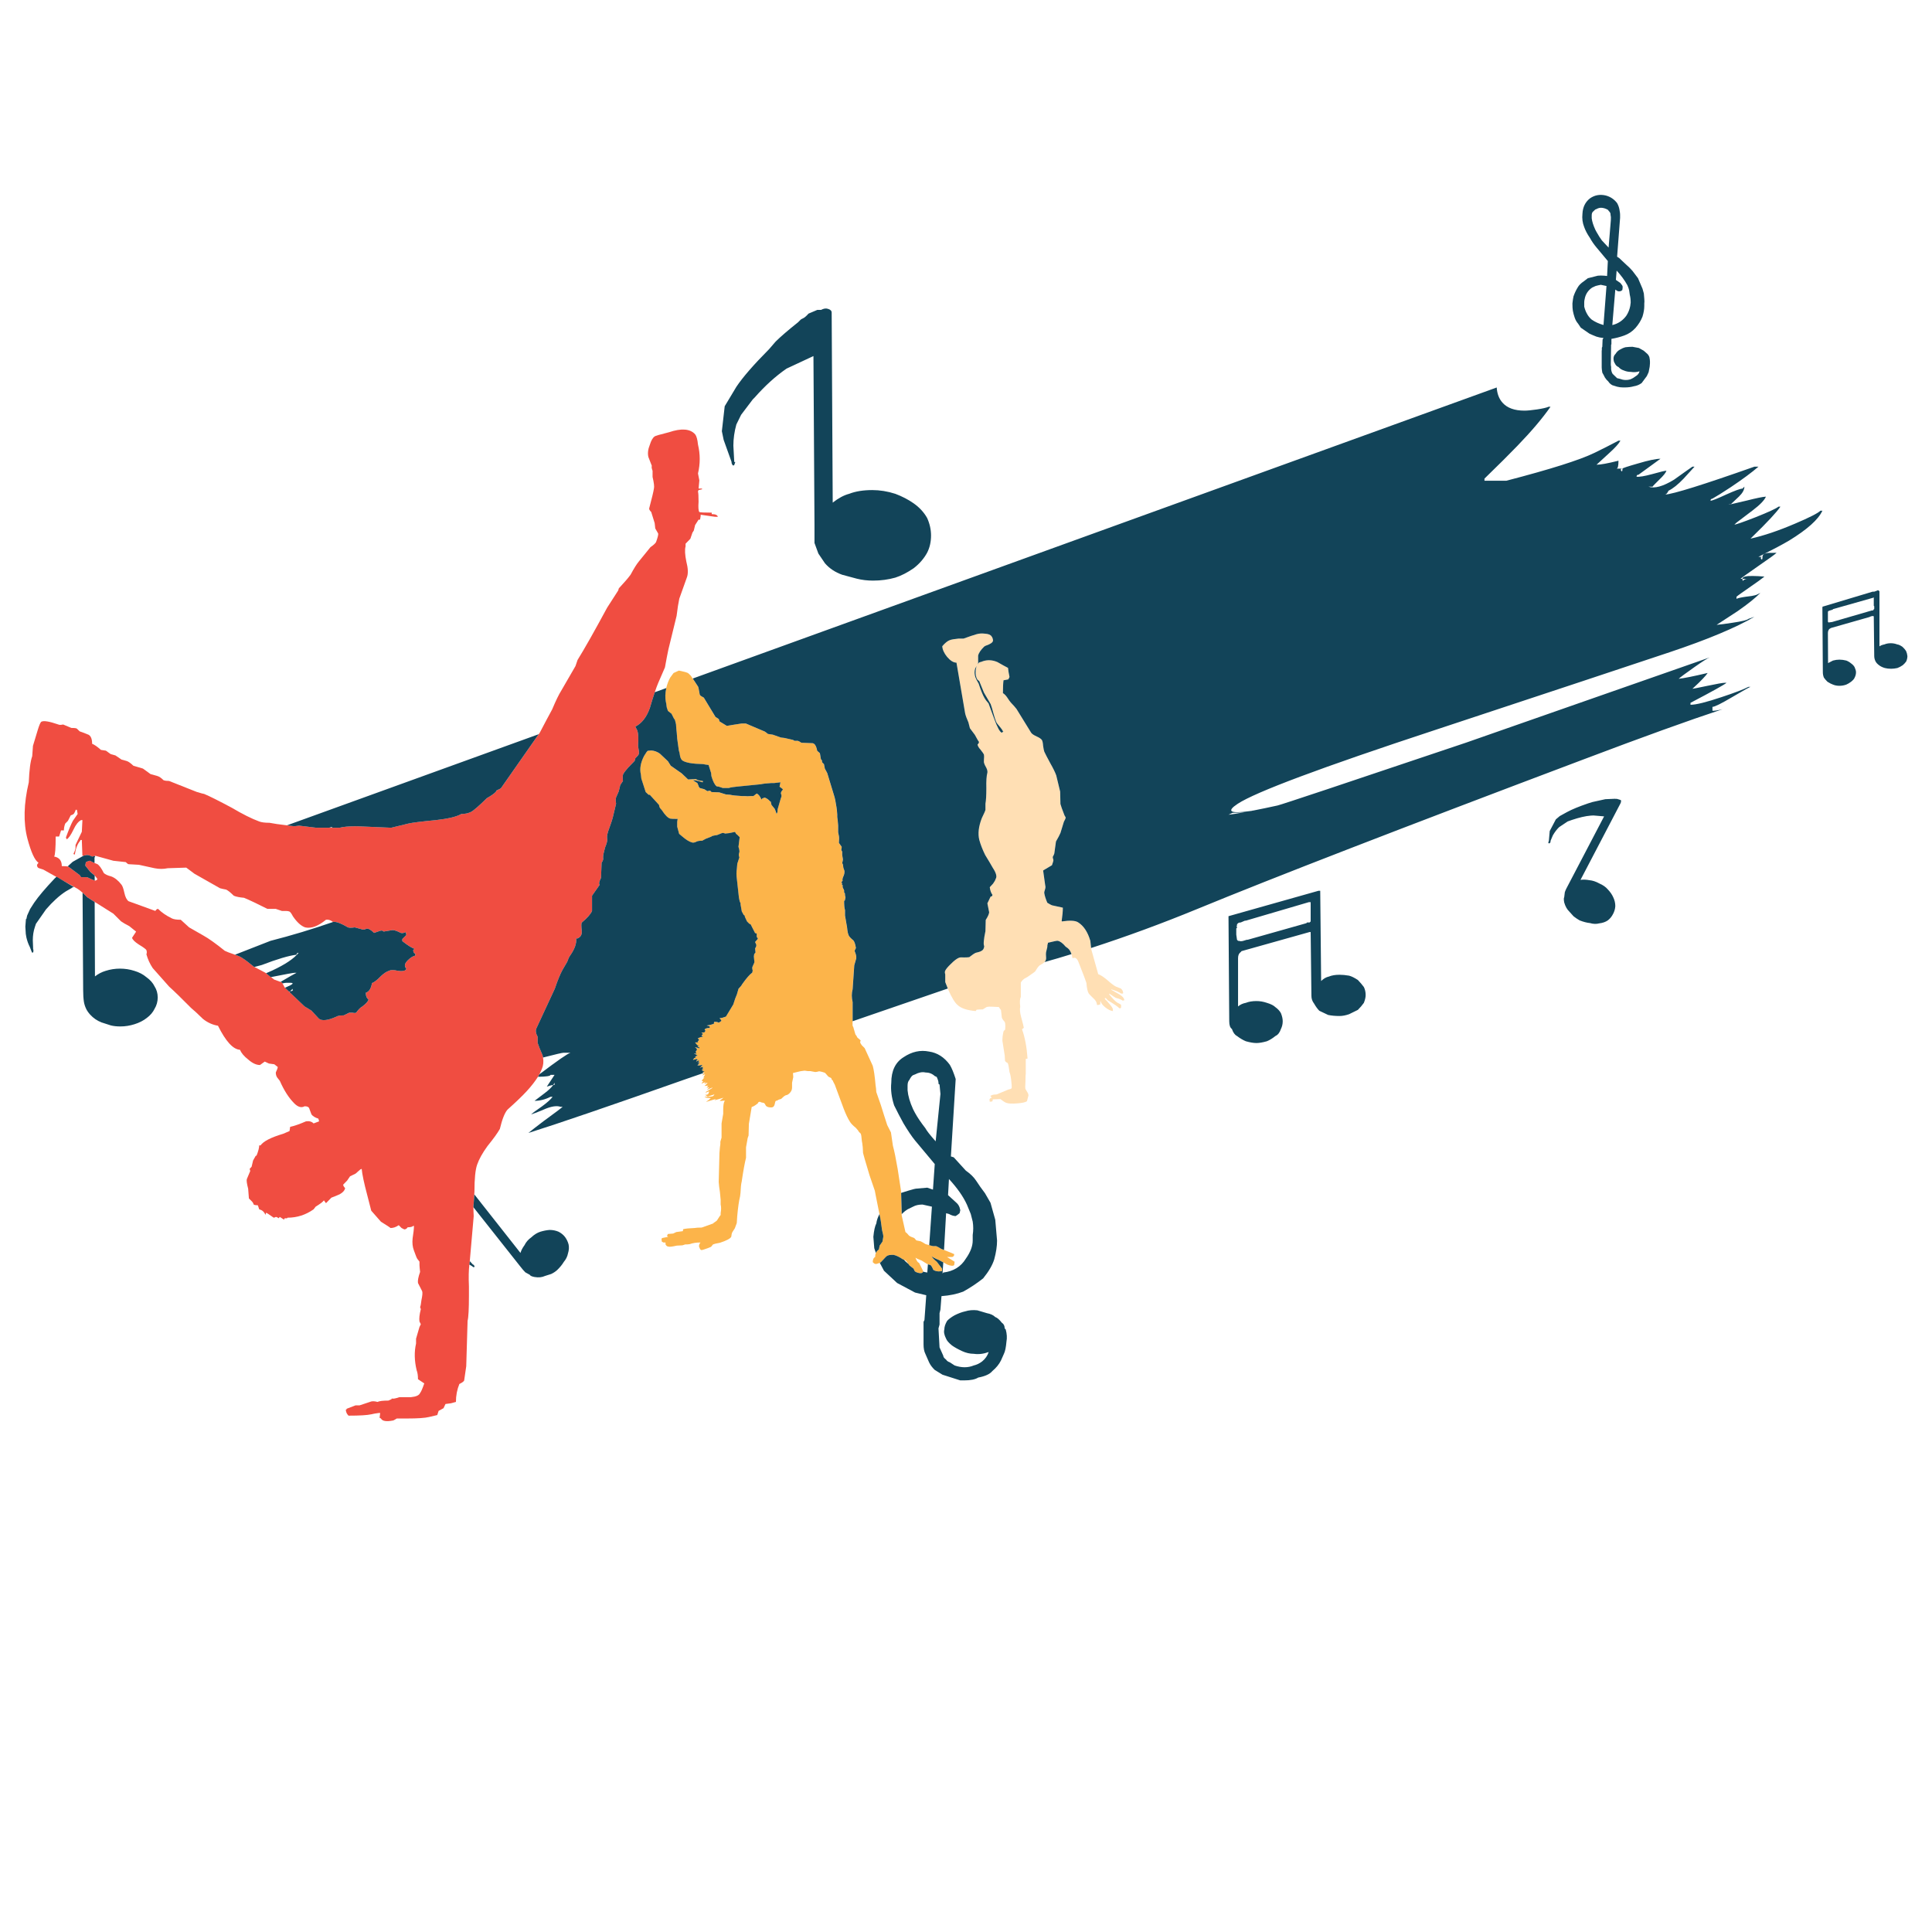 <?xml version="1.0" encoding="utf-8"?>
<!-- Generator: Adobe Illustrator 16.0.0, SVG Export Plug-In . SVG Version: 6.00 Build 0)  -->
<!DOCTYPE svg PUBLIC "-//W3C//DTD SVG 1.1//EN" "http://www.w3.org/Graphics/SVG/1.1/DTD/svg11.dtd">
<svg version="1.1" id="Layer_1" xmlns="http://www.w3.org/2000/svg" xmlns:xlink="http://www.w3.org/1999/xlink" x="0px" y="0px"
	 width="300px" height="300px" viewBox="0 0 300 300" enable-background="new 0 0 300 300" xml:space="preserve">
<g>
	<path fill-rule="evenodd" clip-rule="evenodd" fill="#F04D41" d="M108.379,76.308c0.063,0.217,0.094,0.75,0.094,1.601
		c-0.063,0.851-0.023,1.384,0.115,1.601c0.14,0.062,0.782,0.093,1.926,0.093v0.231c0.572,0,0.889,0.139,0.952,0.418h-0.419
		l-2.25-0.325v0.209l-0.093,0.557h-0.231l-0.534,0.835l-0.208,0.858l-0.21,0.325l-0.324,0.951l-0.742,0.766v0.417
		c-0.14,0.495-0.101,1.276,0.116,2.344c0.278,1.067,0.309,1.886,0.093,2.459l-1.184,3.317c-0.139,0.634-0.278,1.523-0.418,2.668
		c-0.278,1.145-0.703,2.884-1.275,5.22c-0.14,0.649-0.316,1.577-0.534,2.783l-1.066,2.46c-0.154,0.371-0.325,0.836-0.511,1.393
		c-0.232,0.68-0.487,1.5-0.766,2.459c-0.511,1.423-1.26,2.382-2.251,2.877l0.325,0.648c0.14,0.495,0.171,1.277,0.093,2.343
		l0.116,0.743c0.077,0.295,0.038,0.542-0.116,0.743l-0.418,0.44l-0.115,0.417l-0.951,0.975c-0.433,0.495-0.681,0.812-0.742,0.951
		c-0.155,0.139-0.194,0.534-0.116,1.184l-0.418,0.626l-0.231,0.975l-0.418,0.951c-0.077,0.217-0.077,0.541,0,0.975l-0.533,2.227
		c-0.078,0.293-0.256,0.827-0.534,1.602c-0.278,0.711-0.387,1.244-0.324,1.6c0.077,0.217-0.031,0.681-0.325,1.393
		c-0.201,0.711-0.302,1.214-0.302,1.508c0.063,0.278-0.016,0.556-0.231,0.835l-0.093,2.366c-0.294,0.558-0.363,0.913-0.209,1.067
		l-1.184,1.693v2.367c-0.217,0.494-0.75,1.098-1.6,1.81c-0.078,0.139-0.078,0.563,0,1.275c0.062,0.572-0.155,0.967-0.65,1.184
		h-0.209c0.078,0.773-0.24,1.662-0.951,2.668c-0.154,0.216-0.302,0.533-0.441,0.951l-0.742,1.275c-0.356,0.649-0.75,1.616-1.183,2.9
		l-2.877,6.194c-0.14,0.355-0.07,0.781,0.209,1.276v0.951c0.139,0.433,0.394,1.074,0.765,1.925c0.031,0.108,0.054,0.225,0.07,0.348
		c0.108,0.649,0.046,1.246-0.186,1.786c-0.109,0.264-0.232,0.534-0.372,0.813c-0.077,0.123-0.154,0.255-0.232,0.394
		c-0.449,0.711-1.028,1.454-1.74,2.228c-0.65,0.711-1.647,1.67-2.993,2.876c-0.432,0.495-0.827,1.493-1.183,2.993
		c-0.355,0.635-0.998,1.523-1.926,2.668c-0.773,1.067-1.307,2.026-1.601,2.877c-0.278,0.788-0.418,2.181-0.418,4.176l-0.116,1.81
		c-0.03,0.17-0.045,0.379-0.045,0.627c0,0.371,0.015,0.835,0.045,1.391l-0.626,7.17c-0.016,0.108-0.031,0.224-0.046,0.348
		c-0.108,0.835-0.132,1.964-0.069,3.387v1.392c0,2.135-0.07,3.45-0.209,3.944l-0.209,7.054l-0.325,2.226
		c-0.078,0.156-0.325,0.333-0.742,0.534c-0.356,0.866-0.534,1.795-0.534,2.784l-0.765,0.209l-0.858,0.115l-0.302,0.649l-0.765,0.419
		l-0.209,0.649l-1.276,0.301c-0.634,0.155-1.771,0.232-3.41,0.232h-1.601c-0.217,0.14-0.395,0.239-0.534,0.302
		c-1.067,0.216-1.709,0.116-1.925-0.302l-0.209-0.116l0.093-0.742h-0.209c-0.495,0.062-0.89,0.131-1.183,0.208
		c-0.634,0.14-1.81,0.209-3.526,0.209c-0.278-0.278-0.417-0.595-0.417-0.951h0.116v-0.115l1.392-0.534h0.626l1.601-0.533
		c0.293-0.139,0.688-0.139,1.183,0c0.279-0.139,0.844-0.209,1.694-0.209c0.29-0.137,0.467-0.207,0.533-0.209h-0.092l0.092-0.116
		c0.155,0.077,0.549,0.008,1.184-0.208c0.356,0,0.959,0,1.81,0c0.789-0.078,1.252-0.294,1.392-0.649
		c0.139-0.14,0.355-0.635,0.649-1.485l-0.975-0.649c0-0.571-0.069-1.036-0.208-1.393c-0.356-1.484-0.387-2.869-0.093-4.152v-0.742
		l0.533-1.832l0.209-0.419l-0.209-0.417c-0.077-0.434-0.007-1.075,0.209-1.926l-0.116-0.325c0.077-0.139,0.147-0.494,0.208-1.066
		c0.155-0.712,0.194-1.176,0.116-1.393l-0.649-1.275c-0.062-0.355,0.046-0.929,0.325-1.717c-0.062-0.572-0.093-0.928-0.093-1.067
		v-0.533l-0.324-0.418c-0.078-0.076-0.256-0.511-0.534-1.299c-0.217-0.558-0.286-1.191-0.209-1.902
		c0.139-0.866,0.209-1.508,0.209-1.926h-0.116c-0.139,0.139-0.425,0.209-0.858,0.209c-0.14,0.216-0.317,0.325-0.534,0.325
		l-0.417-0.209l-0.44-0.441c-0.417,0.294-0.843,0.441-1.276,0.441c-0.062-0.078-0.557-0.402-1.484-0.975l-1.508-1.717
		c-0.062-0.201-0.271-1.013-0.626-2.437c-0.495-1.855-0.781-3.209-0.858-4.059l-0.209,0.091c-0.077,0.078-0.325,0.295-0.742,0.65
		l-0.859,0.418l-0.44,0.649l-0.626,0.649c0,0.14,0.1,0.317,0.301,0.533c-0.062,0.356-0.34,0.674-0.835,0.952
		c-0.294,0.139-0.727,0.317-1.3,0.534l-0.835,0.857l-0.324-0.441c-0.14,0.217-0.564,0.542-1.276,0.976l-0.325,0.417
		c-1.222,0.866-2.575,1.299-4.06,1.299c0,0.062-0.039,0.093-0.116,0.093h-0.325l-0.092,0.209l-0.65-0.418l-0.209,0.209
		c-0.139-0.138-0.278-0.209-0.417-0.209c-0.154,0.078-0.263,0.116-0.325,0.116c-0.711-0.51-1.105-0.766-1.183-0.766l-0.093,0.325
		c-0.155-0.355-0.371-0.604-0.649-0.742l-0.325-0.116l-0.209-0.626c-0.293,0-0.51-0.039-0.649-0.117
		c-0.062-0.216-0.17-0.394-0.325-0.533l-0.417-0.417l-0.116-1.508c-0.201-0.773-0.271-1.269-0.209-1.485l0.534-1.275l-0.093-0.324
		l0.302-0.325l0.232-0.975l0.417-0.743h0.116c0.279-0.711,0.418-1.244,0.418-1.601h0.208c0.434-0.634,1.609-1.237,3.527-1.809
		l0.974-0.419l0.093-0.649c0.649-0.139,1.469-0.425,2.459-0.857c0.495-0.078,0.889,0.031,1.183,0.324l0.858-0.324l-0.116-0.418
		c-0.494-0.155-0.851-0.371-1.067-0.649c-0.139-0.355-0.248-0.643-0.325-0.859c-0.062-0.278-0.31-0.416-0.743-0.416
		c-0.495,0.278-1.028,0.13-1.601-0.441c-0.851-0.851-1.601-2.018-2.25-3.503l-0.417-0.533c-0.14-0.217-0.209-0.473-0.209-0.767
		c0.201-0.417,0.302-0.704,0.302-0.857l-0.533-0.418l-0.835-0.116l-0.65-0.302l-0.742,0.533c-0.573,0-1.184-0.286-1.833-0.857
		c-0.634-0.495-1.06-0.998-1.276-1.509c-1.067-0.062-2.204-1.307-3.41-3.734c-0.851-0.14-1.632-0.495-2.343-1.067
		c-0.789-0.773-1.399-1.339-1.833-1.693c-1.484-1.501-2.621-2.606-3.41-3.317l-2.552-2.877c-0.433-0.649-0.757-1.36-0.975-2.135
		c0.078-0.217,0.078-0.433,0-0.649c-0.062-0.14-0.448-0.426-1.16-0.859c-0.65-0.417-1.005-0.773-1.067-1.065l0.626-0.952
		l-1.067-0.858c-0.573-0.293-0.998-0.541-1.276-0.742L17.6,141.87l-4.06-2.551c-0.263-0.279-0.503-0.511-0.719-0.697
		c-0.309-0.277-0.564-0.479-0.766-0.603l-5.336-2.993l-0.649-0.209c-0.217-0.062-0.325-0.239-0.325-0.533l0.231-0.325
		c-0.572-0.355-1.145-1.601-1.717-3.735c-0.649-2.489-0.58-5.405,0.209-8.746c0.077-1.917,0.255-3.271,0.534-4.06l0.116-1.602
		l0.743-2.459c0.216-0.711,0.395-1.136,0.534-1.275c0.355-0.217,1.245-0.077,2.668,0.418c0.139,0.077,0.386,0.077,0.742,0
		l1.276,0.533c0.511,0,0.797,0.039,0.858,0.116l0.441,0.417c0.417,0.14,0.881,0.317,1.392,0.534
		c0.355,0.217,0.533,0.681,0.533,1.392c0.356,0.14,0.812,0.456,1.369,0.952l0.765,0.115l0.743,0.534l0.743,0.209l0.951,0.648
		l0.766,0.209c0.278,0.077,0.634,0.325,1.067,0.743l1.485,0.44l1.183,0.858l1.067,0.301c0.279,0.078,0.596,0.295,0.951,0.65
		c0.217,0.077,0.503,0.116,0.859,0.116l4.269,1.693c0.711,0.217,1.105,0.324,1.183,0.324c0.851,0.356,2.273,1.068,4.269,2.135
		c1.702,1.005,3.125,1.717,4.269,2.135c0.355,0.14,0.889,0.208,1.601,0.208c0.603,0.124,1.508,0.256,2.714,0.395
		c0.355,0.047,0.735,0.093,1.137,0.14l0.743-0.093c0.495,0.062,1.384,0.17,2.667,0.324h3.643c0.557-0.154,1.446-0.231,2.668-0.231
		l5.336,0.231l2.668-0.649c0.572-0.139,1.995-0.317,4.269-0.534c1.918-0.216,3.232-0.532,3.944-0.951
		c0.572,0,1.075-0.106,1.508-0.324c0.417-0.217,1.237-0.928,2.459-2.135c0.634-0.355,1.098-0.68,1.392-0.974l0.093-0.209
		c0.495-0.217,0.742-0.356,0.742-0.417l5.985-8.561c0.851-1.625,1.493-2.831,1.926-3.619c0.572-1.361,1.036-2.32,1.392-2.878
		l2.228-3.85l0.325-0.952c1.067-1.717,2.598-4.424,4.594-8.12l1.716-2.668l0.094-0.324c0.866-0.928,1.477-1.64,1.833-2.135
		c0.494-0.928,0.92-1.608,1.275-2.041l1.81-2.228c0.433-0.294,0.719-0.549,0.858-0.766c0.278-0.773,0.387-1.229,0.325-1.369
		c-0.217-0.356-0.363-0.611-0.441-0.766l-0.093-0.835l-0.533-1.717c-0.216-0.217-0.325-0.395-0.325-0.533
		c0.434-1.64,0.681-2.676,0.743-3.109c0.077-0.278,0.008-0.882-0.21-1.81v-0.951c-0.139-0.355-0.178-0.611-0.115-0.766l-0.534-1.369
		c-0.138-0.573-0.062-1.214,0.232-1.926c0.2-0.649,0.448-1.075,0.742-1.275c0.062-0.078,0.805-0.294,2.228-0.65
		c1.934-0.65,3.286-0.542,4.06,0.325c0.217,0.278,0.363,0.812,0.44,1.601c0.356,1.485,0.356,2.978,0,4.478l0.209,1.067l-0.115,1.276
		h0.534v0.116l-0.534,0.116L108.379,76.308z M11.73,125.746v0.116l-0.208,0.418c-0.078,0.139-0.255,0.248-0.534,0.324l-0.44,0.859
		l-0.418,0.417c-0.139,0.355-0.208,0.712-0.208,1.067H9.48l-0.302,0.951H8.645c0,1.795-0.078,2.83-0.232,3.108
		c0.789,0.14,1.183,0.634,1.183,1.485c0.417,0,0.72,0.016,0.905,0.047c0.078,0.015,0.131,0.038,0.163,0.068l1.717,1.276l0.208,0.326
		h0.952c0.557,0.277,0.943,0.447,1.16,0.509c0.062,0.017,0.107,0.023,0.139,0.023l0.208-0.116l0.093-0.209h-0.093
		c-0.046-0.108-0.163-0.263-0.347-0.463c-0.186-0.172-0.426-0.372-0.72-0.604l-0.742-0.95l0.093-0.534
		c0.294-0.14,0.51-0.208,0.649-0.208c0.155,0.093,0.387,0.208,0.696,0.348c0.139,0.063,0.294,0.123,0.464,0.186
		c0.294,0.201,0.619,0.656,0.974,1.369c0.217,0.216,0.604,0.395,1.161,0.533c0.572,0.216,1.105,0.649,1.6,1.299
		c0.155,0.201,0.302,0.627,0.441,1.276c0.139,0.634,0.355,1.06,0.649,1.276l4.153,1.508c0.139-0.218,0.278-0.324,0.418-0.324
		c0.572,0.571,1.291,1.065,2.158,1.484c0.278,0.139,0.734,0.209,1.369,0.209l1.299,1.182l2.228,1.276
		c0.789,0.434,1.895,1.222,3.317,2.366c0.278,0.14,0.742,0.317,1.392,0.534c0.062,0.016,0.124,0.039,0.186,0.069
		c0.541,0.171,0.943,0.355,1.206,0.557c0.356,0.217,0.92,0.642,1.694,1.277c0.031,0.015,0.069,0.038,0.116,0.068
		c0.99,0.525,1.562,0.827,1.717,0.905l1.369,1.066l1.183,0.418l0.417,0.766l3.109,2.97l1.067,0.649l1.183,1.276
		c0.495,0.355,1.384,0.246,2.668-0.325c0.201-0.139,0.588-0.209,1.16-0.209l0.858-0.417c0.14,0,0.317,0,0.534,0
		c0.217,0.061,0.395,0.061,0.534,0c0.356-0.495,0.681-0.82,0.975-0.975c0.557-0.418,0.874-0.773,0.951-1.067
		c-0.279-0.201-0.417-0.519-0.417-0.951v-0.115c0.495-0.141,0.812-0.635,0.951-1.485c0.355-0.14,0.78-0.464,1.276-0.975
		c0.495-0.495,0.958-0.812,1.392-0.951c0.278-0.139,0.704-0.139,1.276,0c0.51,0.078,0.835,0.078,0.974,0
		c0.216,0,0.355-0.108,0.417-0.324c-0.355-0.356-0.286-0.781,0.209-1.276c0.433-0.433,0.827-0.681,1.183-0.742v-0.325H64.37
		c-0.139-0.139-0.209-0.316-0.209-0.533l0.209-0.209c-0.356-0.077-0.99-0.472-1.903-1.184v-0.324l0.626-0.626l-0.093-0.441
		c-0.293,0.139-0.549,0.178-0.766,0.116c-0.572-0.295-0.997-0.44-1.276-0.44l-1.392,0.231c-0.139-0.154-0.317-0.193-0.533-0.116
		l-0.951,0.325c-0.495-0.495-0.889-0.711-1.183-0.649c-0.278,0.139-0.487,0.178-0.626,0.115l-1.183-0.325
		c-0.495,0.078-0.851,0.078-1.067,0c-1.005-0.603-1.755-0.889-2.25-0.857c-0.031,0-0.062,0-0.093,0
		c-0.355-0.278-0.711-0.387-1.067-0.324c-1.222,1.004-2.296,1.399-3.225,1.182c-0.634-0.216-1.268-0.788-1.902-1.716
		c-0.217-0.418-0.395-0.665-0.534-0.743c-0.154-0.062-0.332-0.092-0.533-0.092c-0.355,0-0.572,0-0.65,0l-0.951-0.324h-1.299
		c-1.562-0.79-2.769-1.362-3.62-1.718c-0.711-0.063-1.245-0.17-1.601-0.325c-0.495-0.494-0.889-0.812-1.183-0.95
		c-0.417-0.077-0.734-0.147-0.951-0.21l-3.967-2.249l-1.276-0.952l-2.876,0.093c-0.65,0.14-1.33,0.14-2.042,0l-2.436-0.533
		l-1.601-0.093c-0.077,0-0.224-0.108-0.441-0.325l-1.925-0.208l-2.761-0.766l-0.534,0.115c-0.433-0.217-0.757-0.286-0.974-0.209
		l-0.534,0.094l-0.093-2.46h-0.232v0.116c-0.417,0.434-0.704,1.146-0.858,2.134h-0.093l-0.116-0.093
		c0.216-0.433,0.325-0.758,0.325-0.974v-0.417l0.975-2.042l0.093-1.811h-0.209c-0.433,0.217-0.827,0.712-1.183,1.486
		c-0.417,0.865-0.773,1.368-1.067,1.507v-0.116c-0.062,0-0.093-0.069-0.093-0.208c0.417-1.145,0.773-1.995,1.067-2.552l0.742-1.068
		l-0.116-0.649H11.73z"/>
	<path fill-rule="evenodd" clip-rule="evenodd" fill="#FCB44A" d="M146.59,194.093c0.942,0.371,1.469,0.588,1.577,0.649
		c0,0.217-0.062,0.34-0.187,0.371c0,0.047-0.062,0.069-0.185,0.069h-0.743l1.184,0.743l-0.069,0.51
		c-0.155,0.171-0.512,0.147-1.067-0.069c-0.231-0.124-0.44-0.239-0.626-0.348c-0.294-0.155-0.542-0.286-0.744-0.395
		c-0.54-0.216-0.896-0.402-1.066-0.558c0.124,0.248,0.395,0.534,0.813,0.859c0.17,0.216,0.44,0.572,0.812,1.066v0.371
		c-0.417,0.093-0.789,0.077-1.113-0.047l-0.255-0.139c-0.17-0.417-0.316-0.665-0.441-0.742l-0.557-0.186l-0.812-0.511
		c-0.464-0.169-0.781-0.316-0.951-0.441c0.092,0.295,0.217,0.526,0.37,0.697l0.187,0.116l0.626,1.252c0,0.031,0,0.063,0,0.093
		c-0.046,0.201-0.231,0.279-0.557,0.232c-0.294-0.047-0.526-0.132-0.696-0.256c-0.03,0-0.107-0.146-0.231-0.44l-0.627-0.487
		l-0.51-0.695c-0.047-0.063-0.171-0.132-0.372-0.209c-0.046-0.016-0.092-0.03-0.139-0.047c-0.542-0.371-1.021-0.603-1.438-0.696
		H138.4c-0.419,0-0.728,0.132-0.928,0.396c-0.419,0.447-0.651,0.695-0.696,0.742c-0.063,0.03-0.116,0.062-0.163,0.093
		c-0.402,0.17-0.642,0.224-0.72,0.162c-0.076,0-0.2-0.085-0.37-0.255c0-0.418,0.123-0.688,0.37-0.813
		c0-0.247,0.039-0.456,0.117-0.626c0.047-0.124,0.115-0.232,0.208-0.324l0.255-0.232l0.116-0.58c0.201-0.294,0.349-0.504,0.44-0.627
		l0.117-0.672c0.047-0.125-0.017-0.503-0.187-1.138c-0.124-1.036-0.247-1.81-0.371-2.32l-0.626-3.131
		c-0.047-0.294-0.086-0.503-0.117-0.627l-0.834-2.436c-0.325-1.129-0.573-1.965-0.743-2.506l-0.255-0.928l-0.046-0.882
		c-0.047-0.464-0.093-0.797-0.14-0.998c-0.047-0.633-0.107-1.014-0.185-1.137c-0.201-0.169-0.325-0.317-0.372-0.44l-0.371-0.44
		c-0.464-0.371-0.781-0.703-0.951-0.998c-0.294-0.464-0.604-1.112-0.928-1.949l-1.393-3.757l-0.255-0.487
		c0-0.094-0.078-0.201-0.232-0.325c0-0.124-0.047-0.209-0.139-0.256l-0.371-0.185l-0.487-0.558
		c-0.047-0.046-0.217-0.108-0.511-0.186c-0.293-0.077-0.464-0.101-0.511-0.069c-0.324,0.093-0.548,0.116-0.673,0.069l-0.625-0.116
		h-0.395l-0.487-0.069c-0.464,0.047-0.82,0.108-1.067,0.186l-0.743,0.186l0.047,0.627l-0.186,0.881v0.696
		c0,0.278-0.063,0.502-0.186,0.673c-0.17,0.247-0.356,0.418-0.557,0.51l-0.256,0.07c-0.169,0.078-0.402,0.263-0.695,0.558
		l-0.372,0.115l-0.255,0.14l-0.185,0.046c-0.078,0.046-0.141,0.217-0.187,0.51c-0.045,0.202-0.131,0.349-0.255,0.441
		c-0.124,0.077-0.332,0.093-0.627,0.046c-0.201-0.031-0.364-0.107-0.487-0.232c-0.123-0.263-0.231-0.408-0.324-0.44
		c-0.293-0.046-0.502-0.107-0.627-0.185c-0.077,0-0.162,0.038-0.255,0.115c-0.031,0.124-0.07,0.186-0.115,0.186
		c-0.372,0.294-0.665,0.464-0.883,0.511l-0.44,2.621l-0.046,1.81l-0.139,0.395l-0.256,1.438v1.624
		c-0.201,0.79-0.426,2.019-0.672,3.689c-0.094,0.371-0.155,0.958-0.187,1.763l-0.069,0.557c-0.17,0.666-0.316,1.686-0.44,3.062
		l-0.07,1.068l-0.301,0.813l-0.372,0.579c-0.092,0.154-0.154,0.402-0.185,0.742c-0.171,0.295-0.758,0.604-1.764,0.929
		c-0.541,0.093-0.896,0.177-1.067,0.255l-0.301,0.37l-0.512,0.21c-0.54,0.2-0.873,0.301-0.997,0.301L108.728,194
		c-0.093-0.217-0.155-0.363-0.186-0.441c0-0.247,0.077-0.456,0.231-0.626c-0.664,0-1.221,0.085-1.67,0.255l-0.394,0.047h-0.303
		l-0.44,0.139l-0.882,0.047c-0.742,0.17-1.184,0.217-1.322,0.139c-0.154,0-0.293-0.108-0.417-0.324v-0.302h-0.325l-0.256-0.14
		l-0.046-0.44l0.116-0.116l0.928-0.186l-0.186-0.115l0.069-0.209l0.07-0.116l0.812-0.069l0.487-0.232l1.021-0.139l0.046-0.303
		c0.341-0.092,0.929-0.154,1.764-0.185c0.247-0.047,0.619-0.069,1.114-0.069l1.763-0.627l0.116-0.116
		c0.34-0.217,0.511-0.348,0.511-0.394l0.44-0.674l0.116-0.14v-0.301c0.092-0.541,0.092-0.981,0-1.323v-0.741
		c-0.077-0.929-0.155-1.602-0.232-2.019l-0.07-0.742l0.116-4.501c0.047-0.681,0.094-1.145,0.14-1.393v-0.37l0.186-0.627v-2.204
		l0.255-1.485v-0.579c0-0.743,0.078-1.222,0.232-1.438v-0.046l-0.44,0.046h-0.302v-0.046l0.557-0.441l-1.3,0.371h-0.068l0.116-0.139
		h0.068v-0.046l-1.438,0.44h-0.07c0.34-0.217,0.55-0.387,0.627-0.511h0.068v-0.07c-0.54,0-0.857-0.062-0.95-0.186
		c0.588,0,0.943-0.016,1.066-0.047c0.171,0,0.318-0.085,0.441-0.255v-0.069l-0.998,0.324l-0.44-0.255
		c0.248,0,0.418-0.045,0.511-0.139l0.116-0.302v-0.115l-0.441,0.186h-0.069v-0.07l1.021-0.626v-0.069l-0.765,0.325h-0.048
		l0.303-0.325v-0.047l-0.255,0.047h-0.116l0.255-0.302l-0.511,0.047H109.4l0.441-0.419v-0.069l-0.372,0.116H109.4
		c0-0.124,0.062-0.185,0.186-0.185v-0.07c-0.371,0.139-0.579,0.225-0.626,0.255h-0.047l0.302-0.371h-0.255
		c0.138-0.293,0.286-0.464,0.44-0.511l-0.186-0.046l0.255-0.44v-0.069c-0.201,0.123-0.348,0.17-0.44,0.139l0.371-0.325h0.069
		l-0.372-0.069v-0.047l0.303-0.186h-0.371l0.186-0.208l-0.302,0.069l0.302-0.302h-0.186l0.186-0.186
		c-0.277,0-0.471,0.054-0.58,0.162l0.395-0.417v-0.07l-0.441,0.07h-0.302l0.302-0.325v-0.047h-0.255l0.255-0.139v-0.07l-0.302,0.07
		l0.256-0.116h-0.069l0.069-0.069v-0.069h-0.069l-0.325,0.139h-0.046v-0.069l0.231-0.186l-0.186-0.116l-0.417,0.116h-0.14
		c0.124-0.124,0.186-0.209,0.186-0.255l0.325-0.069l-0.186-0.047c0.077-0.17,0.216-0.256,0.417-0.256l-0.487-0.324h-0.069v-0.047
		l0.256,0.047h0.115l-0.115-0.232c0-0.123,0.061-0.231,0.185-0.324c0-0.17-0.085-0.295-0.255-0.372v-0.068l0.626,0.185v-0.185
		h-0.302l0.187-0.186l-0.187-0.117l-0.324-0.37v-0.07h0.511l-0.14-0.069c-0.031-0.047,0.038-0.146,0.209-0.301
		c-0.047-0.124-0.116-0.21-0.209-0.256c0.341-0.171,0.619-0.255,0.836-0.255l-0.256-0.186l0.256-0.256
		c-0.14-0.077-0.226-0.139-0.256-0.186l0.487-0.069l0.139-0.232l-0.139-0.185c0.093-0.171,0.363-0.257,0.813-0.257l-0.047-0.255
		l-0.44-0.116c0.587-0.092,0.981-0.2,1.183-0.324l-0.069-0.116l0.069-0.139c0.341,0,0.572,0.046,0.695,0.139l0.372-0.255
		c0.077-0.046-0.008-0.193-0.256-0.44l0.441-0.07l0.558-0.185l1.135-1.88c0.218-0.711,0.403-1.229,0.558-1.555l0.255-0.881
		c0.295-0.295,0.479-0.526,0.558-0.696c0.681-0.959,1.206-1.562,1.576-1.81l0.071-0.325c-0.094-0.294-0.094-0.518,0-0.672
		l0.231-0.512c0.047-0.123,0.047-0.285,0-0.486c-0.031-0.264-0.047-0.434-0.047-0.511l0.047-0.371l0.209-0.255l-0.07-0.626
		c0.124-0.171,0.186-0.317,0.186-0.441c0.047-0.046-0.015-0.232-0.186-0.557l0.441-0.511l-0.187-0.302v-0.509l-0.255-0.071
		l-0.695-1.368l-0.186-0.069l-0.372-0.372l-0.324-0.695l-0.046-0.232l-0.14-0.069l-0.301-0.557c-0.094-0.51-0.155-0.866-0.187-1.067
		v-0.186l-0.139-0.324l-0.116-0.558l-0.325-2.945c-0.077-0.542-0.077-1.045,0-1.509l0.07-0.813l0.325-0.997
		c-0.094-0.216-0.116-0.402-0.07-0.557l0.07-0.256c0.03-0.169-0.016-0.44-0.141-0.812c0-0.046,0.063-0.549,0.187-1.508l-0.371-0.371
		l-0.187-0.14c-0.077-0.169-0.139-0.271-0.185-0.301c-0.372,0.077-0.665,0.139-0.882,0.186l-0.627,0.069
		c-0.201-0.093-0.371-0.116-0.51-0.069l-0.742,0.302c-0.341,0.046-0.588,0.093-0.743,0.139l-0.185,0.116l-0.836,0.324l-0.557,0.302
		c-0.418,0-0.711,0.047-0.882,0.14c-0.278,0.154-0.525,0.193-0.742,0.116c-0.418-0.124-0.921-0.44-1.508-0.952
		c-0.171-0.154-0.317-0.278-0.44-0.371l-0.303-1.113v-0.766l0.07-0.44c-0.635,0-1.013-0.017-1.137-0.047
		c-0.371-0.093-0.813-0.534-1.323-1.322c-0.201-0.2-0.324-0.371-0.37-0.51l-0.07-0.303l-1.438-1.577h-0.186l-0.441-0.417
		l-0.674-2.089l-0.068-0.626c-0.217-0.866-0.055-1.825,0.487-2.877c0.294-0.494,0.487-0.766,0.579-0.812l0.558-0.047
		c0.464,0.031,0.904,0.193,1.322,0.487l1.253,1.184l0.44,0.696l1.693,1.183l0.998,0.951c0.201,0,0.595-0.023,1.184-0.069
		l0.371,0.186l0.766,0.14l-0.071,0.185c-0.633-0.217-1.136-0.324-1.507-0.324l0.695,0.44l0.187,0.441
		c0,0.077,0.061,0.186,0.186,0.324l0.696,0.186l0.487,0.302l0.324-0.069c0.124,0,0.224,0.069,0.301,0.209l1.207,0.046l1.045,0.324
		l0.626,0.047c0.386,0.093,1.013,0.162,1.879,0.209h0.44c0.294,0.031,0.587,0.031,0.882,0h0.44l0.51-0.394
		c0.295,0.123,0.542,0.44,0.743,0.95l0.115-0.186l0.396-0.14c0.323,0.124,0.595,0.317,0.813,0.581l0.115,0.046l0.116,0.51
		l0.51,0.627c0.078,0.17,0.162,0.402,0.255,0.696v0.046c0.125-0.03,0.187-0.255,0.187-0.673l0.51-1.763
		c0.124-0.201,0.124-0.434,0-0.695c0-0.155,0.039-0.279,0.116-0.372c0.123-0.124,0.186-0.224,0.186-0.302l-0.511-0.395l0.141-0.673
		l-0.999,0.116h-0.44c-0.758,0.047-1.299,0.108-1.624,0.186l-3.712,0.371c-0.542,0.047-0.959,0.116-1.253,0.209h-0.928l-0.627-0.209
		l-0.324-0.046c-0.293-0.217-0.564-0.742-0.813-1.577l-0.045-0.487c-0.217-0.681-0.349-1.099-0.396-1.253
		c-0.371-0.046-0.656-0.093-0.857-0.14c-1.641-0.031-2.707-0.216-3.202-0.558c-0.17-0.123-0.294-0.354-0.371-0.695
		c-0.047-0.371-0.108-0.657-0.186-0.858l-0.256-1.832c-0.046-0.711-0.093-1.23-0.139-1.555l-0.046-0.696l-0.14-0.556
		c0-0.094-0.062-0.201-0.186-0.325l-0.371-0.743l-0.557-0.44l-0.187-0.557c-0.046-0.418-0.092-0.712-0.139-0.882
		c-0.124-0.588-0.101-1.291,0.069-2.111v-0.022c0.17-0.666,0.38-1.207,0.627-1.625l0.511-0.695l0.812-0.371l0.371,0.069
		c0.541,0.124,0.851,0.208,0.929,0.255c0.123,0.031,0.316,0.193,0.579,0.487l1.114,1.693l0.069,0.256
		c0.046,0.201,0.107,0.533,0.186,0.997c0.077,0.124,0.285,0.271,0.626,0.441l1.811,2.992l0.509,0.325l0.116,0.371l1.138,0.695
		l1.113-0.186c0.758-0.123,1.16-0.185,1.207-0.185h0.625l2.947,1.253c0.124,0.077,0.286,0.2,0.487,0.37l0.765,0.116l1.253,0.441
		l0.557,0.069l1.322,0.301l0.232,0.14h0.511c0.124,0.03,0.309,0.132,0.557,0.302l1.763,0.07c0.294,0.077,0.503,0.37,0.627,0.881
		l0.068,0.302l0.418,0.37l0.14,0.836c0,0.078,0.063,0.178,0.186,0.301v0.187c0,0.077,0.101,0.201,0.302,0.371l0.139,0.696
		l0.372,0.696l1.066,3.503c0.124,0.371,0.248,0.975,0.372,1.81c0.047,0.248,0.084,0.626,0.115,1.137v0.371
		c0.047,0.247,0.094,0.688,0.14,1.322v1.044l0.116,0.58c0.046,0.201,0.046,0.558,0,1.066c0.093,0.125,0.239,0.334,0.44,0.627
		l-0.069,0.487l0.139,0.255v0.51l0.115,0.674c0,0.124-0.037,0.317-0.115,0.58l0.115,0.232l0.07,0.51l0.116,0.325
		c0.124,0.277,0.062,0.673-0.187,1.183c-0.076,0.201-0.092,0.349-0.045,0.441c0,0.077-0.07,0.178-0.209,0.301l0.139,0.141
		l-0.069,0.185l0.14,0.116v0.324l0.231,0.487v0.371h0.069c0.047,0.047,0.069,0.178,0.069,0.395l0.047,0.232
		c0.047,0.046,0.031,0.193-0.047,0.44c0,0.124-0.046,0.186-0.139,0.186c0,0.681,0.046,1.16,0.139,1.438v0.835l0.256,1.485
		c0.031,0.093,0.07,0.363,0.115,0.812c0.047,0.341,0.108,0.596,0.187,0.766c0.077,0.201,0.325,0.472,0.743,0.812
		c0.17,0.201,0.3,0.597,0.394,1.184l-0.185,0.372v0.139c0.2,0.464,0.276,0.836,0.231,1.113l-0.303,1.067l-0.255,3.712
		c-0.17,0.618-0.17,1.283,0,1.995v3.642c0.124,0.248,0.186,0.41,0.186,0.487l0.256,0.882l0.186,0.255l0.115,0.232l0.512,0.44
		l-0.071,0.256c0,0.124,0.086,0.294,0.256,0.51c0.125,0.124,0.271,0.271,0.44,0.441l1.254,2.738c0.17,0.587,0.317,1.593,0.44,3.016
		c0.047,0.248,0.085,0.603,0.115,1.066l0.697,1.996c0.123,0.386,0.293,0.928,0.509,1.624l0.487,1.507l0.581,1.138l0.301,2.064
		c0.218,0.788,0.464,1.995,0.743,3.619l0.51,3.341l0.116,3.874l0.58,2.575l0.231,0.186l0.325,0.371
		c0.17,0.123,0.44,0.248,0.813,0.371l0.324,0.371l0.672,0.14c0.172,0.078,0.426,0.224,0.767,0.44l1.113,0.302h0.511
		c0.2,0.078,0.472,0.225,0.813,0.44C146.311,193.992,146.449,194.046,146.59,194.093z"/>
	<path fill-rule="evenodd" clip-rule="evenodd" fill="#FFDFB4" d="M151.414,103.846c-0.123,0.434-0.107,0.875,0.047,1.322
		c0.093,0.248,0.263,0.581,0.51,0.999c0.325,1.005,0.627,1.746,0.905,2.227c0.093,0.186,0.302,0.464,0.627,0.835l0.835,2.273
		c0.511,1.423,0.92,2.181,1.229,2.274l0.256-0.232h-0.094c-0.076-0.187-0.256-0.44-0.533-0.766
		c-0.279-0.311-0.449-0.542-0.512-0.696c-0.123-0.294-0.269-0.75-0.438-1.368c-0.155-0.604-0.295-1.068-0.419-1.393l-1.044-1.786
		l-0.719-1.764l-0.278-0.232c-0.248-0.371-0.34-0.857-0.278-1.461c0.03-0.247,0.077-0.472,0.138-0.673
		C151.585,103.545,151.508,103.691,151.414,103.846z M147.493,99.393c0.248-0.094,0.688-0.171,1.323-0.232h0.788
		c0.897-0.325,1.562-0.549,1.996-0.673c0.417-0.124,0.857-0.154,1.322-0.093c0.541,0.031,0.889,0.17,1.044,0.418
		c0.092,0.107,0.154,0.239,0.186,0.394c0.062,0.217,0.047,0.371-0.047,0.465c-0.062,0.124-0.278,0.27-0.649,0.44
		c-0.356,0.124-0.565,0.216-0.627,0.278c-0.541,0.526-0.858,0.997-0.951,1.415v1.137c-0.03,0.062-0.061,0.139-0.092,0.232
		c0.062-0.124,0.154-0.232,0.278-0.325c0.263-0.062,0.456-0.124,0.58-0.186c0.727-0.232,1.469-0.186,2.227,0.14
		c0.758,0.432,1.307,0.734,1.647,0.904c0.031,0.34,0.107,0.813,0.232,1.416l-0.186,0.37c-0.187,0.031-0.433,0.077-0.742,0.14
		c-0.063,0.448-0.094,1.113-0.094,1.995c0.217,0.123,0.433,0.34,0.649,0.649c0.247,0.387,0.441,0.657,0.58,0.812
		c0.402,0.419,0.696,0.751,0.882,0.998l2.273,3.689c0.124,0.185,0.41,0.379,0.858,0.579c0.418,0.186,0.688,0.371,0.813,0.558
		c0.093,0.153,0.154,0.455,0.186,0.903c0.063,0.434,0.123,0.735,0.186,0.905c0.154,0.341,0.472,0.951,0.951,1.833
		c0.433,0.758,0.734,1.376,0.904,1.855l0.604,2.506l0.045,1.927c0.063,0.263,0.271,0.85,0.627,1.762
		c0.031,0.062,0.093,0.171,0.186,0.325c0,0.124-0.093,0.348-0.279,0.673c-0.325,1.068-0.502,1.646-0.533,1.74
		c-0.123,0.294-0.355,0.734-0.695,1.322l-0.256,1.855c-0.03,0.124-0.107,0.294-0.232,0.511c-0.029,0.063,0,0.24,0.094,0.533
		c0,0.094-0.078,0.355-0.232,0.789l-1.368,0.813l0.324,2.319c0.063,0.186,0.046,0.41-0.046,0.672
		c-0.093,0.249-0.125,0.435-0.093,0.559c0.062,0.387,0.216,0.873,0.464,1.461c0.325,0.201,0.564,0.333,0.719,0.395l1.693,0.371
		c0,0.541-0.062,1.238-0.185,2.088l0.046,0.046c1.237-0.186,2.071-0.139,2.506,0.14c0.865,0.541,1.499,1.501,1.902,2.877
		l0.139,1.275l1.09,3.897c0.356,0.124,0.813,0.418,1.37,0.882c0.603,0.542,1.059,0.889,1.368,1.045
		c0.418,0.169,0.673,0.271,0.766,0.301c0.217,0.155,0.34,0.387,0.371,0.696l-0.047,0.093h-0.277
		c-0.278-0.217-0.781-0.434-1.509-0.649v0.093h0.047c0.03,0.03,0.41,0.246,1.137,0.649c0.525,0.294,0.804,0.61,0.834,0.951
		l-0.276,0.046c-0.187-0.154-0.534-0.293-1.045-0.417c-0.217-0.123-0.557-0.349-1.021-0.673v0.139
		c0.495,0.604,0.891,1.014,1.184,1.23c0.403,0.2,0.618,0.332,0.65,0.395v0.417l-0.094,0.093h-0.185
		c-0.186-0.217-0.758-0.611-1.718-1.184c-0.062-0.03-0.14-0.107-0.231-0.231c-0.062-0.093-0.155-0.155-0.278-0.186v0.186
		c0.123,0.093,0.348,0.332,0.672,0.719c0.342,0.401,0.526,0.681,0.558,0.836v0.301c-0.341-0.03-0.734-0.224-1.183-0.579
		c-0.418-0.341-0.658-0.657-0.72-0.952h-0.047v0.487c-0.217,0.094-0.387,0.124-0.51,0.094c-0.032-0.388-0.209-0.72-0.533-0.998
		c-0.434-0.418-0.682-0.673-0.744-0.766c-0.184-0.279-0.309-0.828-0.371-1.647c-0.107-0.355-0.44-1.237-0.996-2.645
		c-0.124-0.324-0.224-0.581-0.302-0.766c-0.154-0.309-0.325-0.479-0.511-0.51c-0.031,0.03-0.155,0.046-0.371,0.046
		c-0.031-0.232-0.077-0.434-0.14-0.604c-0.139-0.433-0.333-0.742-0.581-0.928l-0.323-0.232c-0.449-0.541-0.857-0.843-1.229-0.904
		c-0.094-0.031-0.603,0.069-1.53,0.302v0.14c-0.063,0.092-0.094,0.278-0.094,0.557l-0.186,0.766c-0.031,0.154-0.031,0.409,0,0.765
		c0.031,0.248-0.016,0.464-0.14,0.649c-0.03,0.031-0.061,0.07-0.093,0.117c-0.155,0.153-0.409,0.324-0.766,0.51
		c-0.186,0.154-0.402,0.448-0.649,0.881c-0.062,0.094-0.379,0.333-0.951,0.72c-0.154,0.124-0.411,0.279-0.766,0.464
		c-0.278,0.201-0.464,0.41-0.558,0.627v2.227c-0.153,0.248-0.185,0.751-0.092,1.509c-0.093,0.371-0.047,0.903,0.139,1.6
		c0.248,0.882,0.386,1.438,0.418,1.671l-0.278,0.232c0.448,1.236,0.733,2.753,0.858,4.546l-0.278,0.047v2.366
		c-0.031,0.063-0.046,0.426-0.046,1.091c-0.048,0.696-0.048,1.106,0,1.229c0.029,0.062,0.123,0.217,0.277,0.464
		c0.124,0.187,0.187,0.363,0.187,0.534l-0.232,0.881c-0.202,0.171-0.711,0.286-1.531,0.349c-0.819,0.062-1.384,0.031-1.694-0.093
		c-0.185-0.063-0.487-0.256-0.903-0.58l-1.184,0.046c0,0.155-0.031,0.264-0.094,0.325l-0.37,0.047l-0.047-0.372l0.14-0.186
		l0.232-0.092c-0.124-0.094-0.202-0.186-0.232-0.279l0.139-0.046c0.094-0.063,0.232-0.108,0.418-0.139
		c0.294,0,0.472-0.024,0.533-0.07l1.647-0.695c0.154-0.032,0.27-0.063,0.348-0.094c0.124-0.031,0.202-0.093,0.231-0.186
		c0-0.355-0.016-0.626-0.045-0.812c-0.063-0.758-0.164-1.308-0.302-1.647c-0.094-0.759-0.186-1.222-0.278-1.393
		c-0.248-0.123-0.387-0.247-0.418-0.371l-0.047-0.813l-0.325-2.063c-0.046-0.201-0.046-0.503,0-0.905
		c0.063-0.448,0.124-0.734,0.187-0.858l0.186-0.139c0.031-0.124,0.047-0.325,0.047-0.603c0-0.325-0.031-0.534-0.094-0.628
		c-0.217-0.247-0.362-0.456-0.44-0.626l-0.139-1.229c-0.156-0.186-0.265-0.34-0.325-0.464c-0.187,0-0.503-0.016-0.951-0.046
		c-0.403-0.031-0.72-0.017-0.951,0.046l-0.604,0.371c-0.418,0-0.734,0.016-0.952,0.046l-0.138,0.209
		c-1.331-0.107-2.273-0.425-2.831-0.95c-0.417-0.356-0.896-1.146-1.438-2.367c-0.032-0.062-0.054-0.123-0.07-0.186
		c-0.231-0.557-0.363-0.89-0.395-0.997v-1.184c-0.062-0.186-0.078-0.348-0.047-0.487c0.094-0.278,0.41-0.673,0.952-1.183
		c0.494-0.495,0.905-0.805,1.229-0.928c0.153-0.063,0.417-0.078,0.789-0.047c0.417,0,0.688-0.016,0.811-0.047
		c0.448-0.355,0.782-0.58,0.999-0.672c0.416-0.093,0.703-0.186,0.857-0.279c0.279-0.123,0.435-0.378,0.464-0.766
		c-0.154-0.216-0.092-0.989,0.187-2.319l0.045-1.74c0.326-0.511,0.504-0.904,0.534-1.184l-0.277-1.392l0.51-1.067
		c0.153,0.031,0.247-0.054,0.278-0.255c-0.216-0.278-0.356-0.673-0.417-1.184c0.123-0.124,0.292-0.31,0.511-0.557
		c0.231-0.324,0.362-0.564,0.394-0.719c0.247-0.341,0.102-0.92-0.44-1.74c-0.248-0.448-0.643-1.113-1.184-1.996
		c-0.402-0.818-0.703-1.592-0.904-2.319c-0.247-0.975-0.116-2.111,0.394-3.41c0.342-0.695,0.526-1.122,0.558-1.276v-0.95
		c0.092-0.495,0.139-1.3,0.139-2.413c-0.03-1.098,0.023-1.902,0.163-2.413c0.03-0.216-0.024-0.464-0.163-0.742
		c-0.186-0.324-0.294-0.549-0.325-0.673c-0.062-0.155-0.076-0.371-0.046-0.649c0.03-0.324,0.03-0.564,0-0.72
		c-0.062-0.154-0.247-0.425-0.557-0.812c-0.264-0.278-0.409-0.541-0.44-0.789c0.124-0.062,0.201-0.192,0.231-0.394
		c-0.062-0.031-0.278-0.395-0.649-1.091l-0.766-1.021l-0.231-0.905c-0.279-0.635-0.449-1.106-0.511-1.415l-1.346-7.864
		c-0.464,0-0.951-0.303-1.462-0.905c-0.463-0.572-0.711-1.121-0.742-1.647C146.743,99.833,147.138,99.516,147.493,99.393z"/>
	<path fill-rule="evenodd" clip-rule="evenodd" fill="#124459" d="M247.716,32.531l-0.418,0.395
		c-0.093,0.139-0.138,0.31-0.138,0.511V33.9c0.06,0.495,0.246,1.083,0.556,1.763l0.186,0.348c0.294,0.526,0.572,0.967,0.835,1.322
		l1.044,1.114l0.348-4.222c0.031-0.309,0.017-0.596-0.046-0.858v-0.163c-0.047-0.186-0.146-0.34-0.302-0.464l-0.046-0.116
		c-0.278-0.186-0.589-0.302-0.928-0.348c-0.31-0.047-0.611,0.015-0.905,0.186L247.716,32.531z M245.721,33.204
		c0.047-1.036,0.44-1.841,1.184-2.413c0.711-0.495,1.516-0.642,2.411-0.441c0.729,0.186,1.323,0.581,1.788,1.183
		c0.216,0.387,0.348,0.789,0.394,1.207c0.047,0.232,0.069,0.433,0.069,0.603v0.487l-0.463,6.032l0.323,0.208l1.16,1.09
		c0.232,0.185,0.534,0.487,0.906,0.905c0.263,0.34,0.549,0.719,0.857,1.136l0.696,1.624l0.208,0.742
		c0.047,0.495,0.07,0.766,0.07,0.813c0.03,0.324,0.03,0.572,0,0.742v0.394c0,0.496-0.093,1.044-0.278,1.647
		c-0.232,0.604-0.595,1.19-1.091,1.763c-0.495,0.541-1.066,0.928-1.716,1.16c-0.619,0.231-1.292,0.409-2.019,0.534v0.835
		l-0.047,0.069l-0.047,3.039c0,0.14,0.017,0.271,0.047,0.395c0,0.124,0,0.24,0,0.348c0.031,0.294,0.107,0.542,0.232,0.742
		l0.696,0.673l0.394,0.093c0.604,0.232,1.176,0.255,1.717,0.07c0.264-0.108,0.511-0.255,0.742-0.441
		c0.355-0.201,0.564-0.464,0.627-0.789c-0.418,0.139-0.874,0.17-1.369,0.093c-0.37,0-0.734-0.077-1.091-0.232
		c-0.309-0.093-0.579-0.271-0.812-0.533c-0.016,0-0.038-0.008-0.07-0.023c-0.216-0.108-0.378-0.286-0.486-0.534
		c-0.14-0.185-0.209-0.448-0.209-0.789c0.015-0.279,0.124-0.51,0.325-0.696c0.154-0.263,0.364-0.472,0.626-0.626
		c0.31-0.186,0.611-0.317,0.906-0.395c0.386-0.046,0.748-0.069,1.09-0.069c0.31,0.046,0.642,0.108,0.997,0.186
		c0.186,0.108,0.433,0.248,0.742,0.417c0.264,0.217,0.449,0.379,0.557,0.488c0.186,0.186,0.302,0.386,0.349,0.603v0.023
		c0.076,0.356,0.092,0.735,0.046,1.137c0,0.093-0.009,0.178-0.023,0.255c-0.046,0.278-0.101,0.557-0.162,0.835l-0.279,0.604
		c-0.231,0.325-0.502,0.688-0.811,1.09c-0.372,0.263-0.766,0.425-1.184,0.487c-0.433,0.124-0.905,0.186-1.415,0.186h-0.303
		c-0.293,0-0.595-0.039-0.903-0.116l-0.743-0.232c-0.278-0.155-0.487-0.348-0.626-0.58c-0.187-0.155-0.364-0.364-0.534-0.627
		c-0.108-0.231-0.239-0.479-0.394-0.742c-0.063-0.371-0.094-0.642-0.094-0.812v-2.575l0.023-0.162V53.99l0.07-0.139l0.046-1.137
		l0.139-0.232c-0.401-0.031-0.766-0.101-1.09-0.208c-0.434-0.17-0.797-0.325-1.091-0.464l-1.345-0.928l-0.419-0.626
		c-0.231-0.263-0.409-0.58-0.533-0.951c-0.123-0.356-0.215-0.704-0.278-1.044c-0.047-0.263-0.069-0.642-0.069-1.136
		c0.047-0.433,0.101-0.797,0.163-1.09c0.17-0.496,0.386-0.959,0.649-1.392c0.185-0.34,0.511-0.665,0.975-0.975
		c0.263-0.216,0.464-0.371,0.603-0.464l1.555-0.394c0.31-0.032,0.649-0.032,1.021,0l0.417,0.046l0.117-2.32l-1.764-2.111
		c-0.402-0.479-0.741-0.974-1.021-1.484c-0.402-0.588-0.696-1.145-0.882-1.67C245.736,34.619,245.643,33.931,245.721,33.204z
		 M296.18,101.874c0,0.278-0.062,0.557-0.185,0.835c-0.141,0.201-0.318,0.396-0.534,0.58c-0.264,0.186-0.542,0.333-0.835,0.441
		c-0.341,0.077-0.666,0.115-0.976,0.115c-0.355,0-0.681-0.038-0.974-0.115c-0.372-0.108-0.673-0.256-0.905-0.441
		c-0.247-0.185-0.426-0.379-0.533-0.58c-0.14-0.278-0.208-0.557-0.208-0.835l-0.071-6.102l-0.046-0.115h-0.139
		c-0.14,0-0.31,0.054-0.511,0.162l-5.939,1.693l-0.277,0.162c-0.14,0.171-0.21,0.379-0.21,0.627l0.024,4.663
		c0.309-0.171,0.564-0.302,0.766-0.395c0.339-0.093,0.672-0.14,0.997-0.14c0.34,0,0.696,0.047,1.066,0.14
		c0.278,0.108,0.526,0.256,0.743,0.44c0.263,0.186,0.448,0.387,0.557,0.604c0.14,0.31,0.209,0.564,0.209,0.766
		c0,0.294-0.069,0.572-0.209,0.835c-0.062,0.187-0.247,0.402-0.557,0.649c-0.248,0.187-0.495,0.333-0.743,0.44
		c-0.339,0.124-0.695,0.187-1.066,0.187c-0.372,0-0.704-0.063-0.997-0.187c-0.201-0.062-0.487-0.208-0.859-0.44
		c-0.247-0.247-0.433-0.463-0.556-0.649c-0.108-0.263-0.162-0.541-0.162-0.835l-0.071-10.092l0.071-0.116h0.068l7.656-2.297h0.256
		l0.603-0.231l0.208,0.162v8.561c0.186-0.14,0.442-0.24,0.767-0.301c0.293-0.125,0.625-0.186,0.997-0.186
		c0.34,0,0.673,0.061,0.998,0.186c0.201,0.016,0.472,0.139,0.812,0.371c0.247,0.231,0.433,0.448,0.557,0.649
		C296.079,101.317,296.148,101.58,296.18,101.874z M270.869,75.566c0,0.479-0.278,0.99-0.836,1.531
		c-0.68,0.65-1.105,1.052-1.275,1.206c0.433-0.108,1.23-0.293,2.39-0.556c1.592-0.402,2.613-0.611,3.063-0.627
		c-0.231,0.557-0.92,1.269-2.064,2.135c-0.696,0.541-1.532,1.175-2.507,1.902l-0.324,0.302c0.232,0,1.322-0.379,3.271-1.137
		c2.025-0.804,3.216-1.353,3.572-1.647h0.301c-0.571,0.851-2.018,2.405-4.337,4.663l-0.303,0.302
		c2.027-0.448,4.324-1.222,6.891-2.32c2.258-0.959,3.581-1.632,3.968-2.019h0.301c-0.618,1.361-2.343,2.908-5.172,4.64
		c-0.991,0.587-2.576,1.43-4.757,2.528h0.626c0-0.34,0.271-0.541,0.813-0.603c0.093-0.015,0.44-0.023,1.043-0.023h0.325
		c-0.231,0.232-1.159,0.905-2.783,2.019c-1.671,1.16-2.606,1.833-2.807,2.019h0.3c0-0.325,0.55-0.472,1.648-0.441
		c0.479,0,1.067,0.031,1.764,0.093c-0.418,0.34-1.122,0.851-2.112,1.531c-1.345,0.928-2.087,1.461-2.228,1.601v0.325
		c0.201-0.108,0.673-0.217,1.416-0.325c0.835-0.093,1.399-0.193,1.693-0.302l0.604-0.301c-0.773,0.789-1.949,1.732-3.526,2.831
		c-0.867,0.572-1.957,1.283-3.271,2.134c0.54-0.046,1.359-0.154,2.458-0.325c1.47-0.216,2.297-0.417,2.481-0.603l0.929-0.325
		c-2.907,1.701-7.293,3.535-13.154,5.499c-6.526,2.181-18.652,6.201-36.377,12.063c-17.708,5.831-27.947,9.659-30.715,11.483
		c-1.78,1.176-1.176,1.555,1.809,1.137c0.063,0,0.123-0.008,0.186-0.022c0.063,0,0.125-0.008,0.186-0.024
		c0.047,0,0.094-0.015,0.14-0.046h0.092c1.115-0.216,2.375-0.479,3.782-0.788c0.666-0.154,10.433-3.411,29.301-9.768l37.805-13.224
		c-0.321,0.122-1.091,0.608-2.309,1.462c-1.407,0.989-2.244,1.608-2.506,1.856c0.773-0.078,2.273-0.38,4.5-0.905
		c-0.138,0.217-0.386,0.51-0.742,0.881c-0.324,0.355-0.866,0.882-1.624,1.578c0.094,0,0.875-0.155,2.345-0.464
		c1.468-0.31,2.35-0.465,2.644-0.465h0.302c-0.278,0.264-2.142,1.3-5.591,3.109v0.302c0.85,0,2.451-0.395,4.802-1.184
		c2.058-0.68,3.458-1.214,4.198-1.6h0.325c-0.093,0-1.021,0.518-2.783,1.553c-1.748,1.037-2.792,1.556-3.132,1.556v0.603
		c0.231,0.031,0.75-0.047,1.555-0.232c-5.243,1.732-12.382,4.308-21.414,7.726c-28.349,10.688-48.4,18.451-60.156,23.293
		c-5.49,2.258-10.981,4.276-16.471,6.055l-0.116-1.113c-0.403-1.376-1.037-2.336-1.902-2.877c-0.435-0.278-1.269-0.325-2.506-0.14
		l-0.046-0.046c0.123-0.85,0.185-1.547,0.185-2.088l-1.693-0.371c-0.154-0.062-0.394-0.193-0.719-0.395
		c-0.248-0.588-0.402-1.074-0.464-1.461c-0.032-0.124,0-0.31,0.093-0.559c0.092-0.262,0.108-0.486,0.046-0.672l-0.324-2.319
		l1.368-0.813c0.154-0.434,0.232-0.695,0.232-0.789c-0.094-0.293-0.123-0.471-0.094-0.533c0.125-0.217,0.202-0.387,0.232-0.511
		l0.256-1.855c0.34-0.588,0.572-1.028,0.695-1.322c0.031-0.094,0.208-0.672,0.533-1.74c0.187-0.325,0.279-0.549,0.279-0.673
		c-0.093-0.154-0.154-0.264-0.186-0.325c-0.356-0.912-0.564-1.499-0.627-1.762l-0.045-1.927l-0.604-2.506
		c-0.17-0.479-0.472-1.098-0.904-1.855c-0.479-0.882-0.797-1.492-0.951-1.833c-0.063-0.17-0.123-0.472-0.186-0.905
		c-0.031-0.448-0.093-0.75-0.186-0.903c-0.124-0.187-0.395-0.372-0.813-0.558c-0.448-0.2-0.734-0.395-0.858-0.579l-2.273-3.689
		c-0.186-0.247-0.479-0.579-0.882-0.998c-0.139-0.154-0.333-0.425-0.58-0.812c-0.217-0.31-0.433-0.526-0.649-0.649
		c0-0.882,0.031-1.547,0.094-1.995c0.31-0.063,0.556-0.108,0.742-0.14l0.186-0.37c-0.125-0.604-0.201-1.076-0.232-1.416
		c-0.341-0.17-0.89-0.473-1.647-0.904c-0.758-0.325-1.5-0.372-2.227-0.14c-0.124,0.062-0.317,0.124-0.58,0.186
		c-0.124,0.093-0.217,0.201-0.278,0.325c0.031-0.094,0.062-0.171,0.092-0.232v-1.137c0.093-0.418,0.41-0.889,0.951-1.415
		c0.062-0.063,0.271-0.154,0.627-0.278c0.371-0.171,0.588-0.316,0.649-0.44c0.094-0.094,0.108-0.248,0.047-0.465
		c-0.031-0.154-0.094-0.286-0.186-0.394c-0.155-0.248-0.503-0.387-1.044-0.418c-0.465-0.062-0.905-0.031-1.322,0.093
		c-0.435,0.124-1.099,0.348-1.996,0.673h-0.788c-0.635,0.062-1.075,0.139-1.323,0.232c-0.355,0.123-0.75,0.44-1.183,0.95
		c0.031,0.526,0.279,1.075,0.742,1.647c0.511,0.603,0.998,0.905,1.462,0.905l1.346,7.864c0.062,0.309,0.231,0.78,0.511,1.415
		l0.231,0.905l0.766,1.021c0.371,0.696,0.588,1.06,0.649,1.091c-0.03,0.201-0.107,0.332-0.231,0.394
		c0.031,0.248,0.177,0.511,0.44,0.789c0.31,0.387,0.495,0.657,0.557,0.812c0.03,0.155,0.03,0.396,0,0.72
		c-0.03,0.278-0.016,0.494,0.046,0.649c0.031,0.124,0.14,0.349,0.325,0.673c0.139,0.278,0.193,0.526,0.163,0.742
		c-0.14,0.511-0.193,1.315-0.163,2.413c0,1.113-0.047,1.918-0.139,2.413v0.95c-0.031,0.154-0.216,0.581-0.558,1.276
		c-0.51,1.299-0.641,2.436-0.394,3.41c0.201,0.728,0.502,1.501,0.904,2.319c0.541,0.883,0.936,1.548,1.184,1.996
		c0.542,0.82,0.688,1.399,0.44,1.74c-0.031,0.154-0.162,0.395-0.394,0.719c-0.219,0.247-0.388,0.433-0.511,0.557
		c0.061,0.511,0.201,0.905,0.417,1.184c-0.031,0.201-0.125,0.286-0.278,0.255l-0.51,1.067l0.277,1.392
		c-0.03,0.279-0.208,0.673-0.534,1.184l-0.045,1.74c-0.278,1.33-0.341,2.104-0.187,2.319c-0.029,0.388-0.185,0.643-0.464,0.766
		c-0.154,0.094-0.441,0.187-0.857,0.279c-0.217,0.092-0.551,0.316-0.999,0.672c-0.123,0.031-0.394,0.047-0.811,0.047
		c-0.372-0.031-0.636-0.016-0.789,0.047c-0.324,0.123-0.735,0.433-1.229,0.928c-0.542,0.51-0.858,0.904-0.952,1.183
		c-0.031,0.14-0.015,0.302,0.047,0.487v1.184c0.031,0.107,0.163,0.44,0.395,0.997c-5.182,1.779-10.106,3.473-14.778,5.081v-2.97
		c-0.17-0.712-0.17-1.377,0-1.995l0.255-3.712l0.303-1.067c0.045-0.277-0.031-0.649-0.231-1.113v-0.139l0.185-0.372
		c-0.094-0.587-0.224-0.982-0.394-1.184c-0.418-0.34-0.666-0.61-0.743-0.812c-0.078-0.17-0.14-0.425-0.187-0.766
		c-0.045-0.448-0.084-0.719-0.115-0.812l-0.256-1.485v-0.835c-0.093-0.278-0.139-0.758-0.139-1.438c0.093,0,0.139-0.062,0.139-0.186
		c0.078-0.247,0.094-0.395,0.047-0.44l-0.047-0.232c0-0.217-0.022-0.348-0.069-0.395h-0.069v-0.371l-0.231-0.487v-0.324l-0.14-0.116
		l0.069-0.185l-0.139-0.141c0.139-0.123,0.209-0.224,0.209-0.301c-0.047-0.093-0.031-0.24,0.045-0.441
		c0.248-0.51,0.311-0.905,0.187-1.183l-0.116-0.325l-0.07-0.51l-0.115-0.232c0.078-0.263,0.115-0.456,0.115-0.58l-0.115-0.674v-0.51
		l-0.139-0.255l0.069-0.487c-0.201-0.293-0.348-0.502-0.44-0.627c0.046-0.509,0.046-0.865,0-1.066l-0.116-0.58v-1.044
		c-0.046-0.635-0.093-1.075-0.14-1.322v-0.371c-0.031-0.511-0.068-0.889-0.115-1.137c-0.124-0.835-0.248-1.438-0.372-1.81
		l-1.066-3.503l-0.372-0.696l-0.139-0.696c-0.201-0.17-0.302-0.294-0.302-0.371v-0.187c-0.123-0.123-0.186-0.223-0.186-0.301
		l-0.14-0.836l-0.418-0.37l-0.068-0.302c-0.124-0.511-0.333-0.804-0.627-0.881l-1.763-0.07c-0.248-0.17-0.433-0.271-0.557-0.302
		h-0.511l-0.232-0.14l-1.322-0.301l-0.557-0.069l-1.253-0.441l-0.765-0.116c-0.201-0.17-0.363-0.293-0.487-0.37l-2.947-1.253h-0.625
		c-0.047,0-0.449,0.062-1.207,0.185l-1.113,0.186l-1.138-0.695l-0.116-0.371l-0.509-0.325l-1.811-2.992
		c-0.341-0.171-0.549-0.317-0.626-0.441c-0.078-0.464-0.14-0.796-0.186-0.997l-0.069-0.256l-0.836-1.275l124.837-45.193
		c0.062,0.975,0.363,1.763,0.904,2.366c0.727,0.82,1.863,1.23,3.411,1.23c0.433,0,1.074-0.062,1.926-0.186
		c0.912-0.139,1.515-0.278,1.809-0.417h0.302c-1.237,1.778-2.954,3.805-5.15,6.078c-1.222,1.269-2.923,2.962-5.104,5.081v0.325h3.41
		c6.837-1.778,11.383-3.216,13.642-4.314c1.159-0.557,2.413-1.191,3.758-1.903h0.302c-0.248,0.464-0.836,1.114-1.764,1.949
		c-0.495,0.464-1.145,1.059-1.948,1.786c0.619,0,1.756-0.208,3.41-0.626c0,0.814-0.102,1.225-0.302,1.229h0.928
		c0-0.078,0.79-0.34,2.367-0.789c1.655-0.495,2.831-0.742,3.526-0.742c-0.108,0.093-1.245,0.92-3.41,2.482l-0.162,0.023
		c-0.094,0.062-0.141,0.154-0.141,0.278c0.402,0.062,1.207-0.069,2.413-0.394c1.269-0.356,2.012-0.534,2.229-0.534
		c-0.094,0.31-0.465,0.774-1.114,1.392c-0.666,0.65-1.014,1.013-1.044,1.09h-0.627c0.929,0.325,2.251-0.038,3.969-1.09
		c1.685-1.206,2.635-1.879,2.852-2.018h0.325c-0.247,0.263-0.813,0.881-1.693,1.855c-0.866,0.913-1.647,1.54-2.344,1.879
		c-0.185,0.387-0.37,0.588-0.556,0.603c1.283-0.077,5.916-1.523,13.896-4.338h0.627c-1.037,0.897-2.468,1.956-4.292,3.178
		c-1.314,0.866-2.266,1.461-2.854,1.786l-0.162,0.046c-0.094,0.062-0.14,0.155-0.14,0.279c0.248,0,1.052-0.317,2.413-0.952
		c1.375-0.618,2.227-0.928,2.551-0.928L270.869,75.566z M268.758,78.303c-0.194,0.03-0.317,0.045-0.371,0.047h0.324L268.758,78.303z
		 M273.444,86.748c0.153,0.248,0.231,0.155,0.231-0.278C273.444,86.485,273.366,86.578,273.444,86.748z M251.613,43.945l0.046,0.07
		c0.171,0.186,0.271,0.34,0.302,0.464v0.209c0,0.046-0.016,0.163-0.045,0.348c-0.141,0.124-0.257,0.186-0.35,0.186
		c-0.216,0.046-0.394,0.008-0.533-0.116l-0.209-0.139l-0.464,5.498h0.047c0.866-0.216,1.569-0.688,2.111-1.415
		c0.31-0.464,0.518-0.974,0.625-1.531l0.07-0.533c0-0.449-0.046-0.851-0.139-1.207l-0.094-0.673
		c-0.03-0.186-0.123-0.456-0.278-0.812c-0.433-0.789-0.989-1.546-1.67-2.273l-0.116,1.438L251.613,43.945z M248.574,44.224
		c-0.263,0.046-0.533,0.108-0.812,0.186l-0.512,0.232c-0.649,0.433-1.043,1.029-1.183,1.786c-0.045,0.186-0.069,0.356-0.069,0.511
		v0.673c0.108,0.433,0.248,0.796,0.418,1.09c0.185,0.355,0.433,0.665,0.743,0.928c0.539,0.371,1.151,0.649,1.831,0.835l0.465-6.055
		L248.574,44.224z M251.938,72.759c-0.231,0.031-0.309,0.132-0.231,0.302C251.861,73.308,251.938,73.208,251.938,72.759z
		 M244.073,127.324l-0.65,0.232l-1.321,0.881c-0.355,0.341-0.681,0.766-0.975,1.276l-0.371,0.882l0.023,0.093l-0.047,0.116
		c-0.047,0.092-0.108,0.146-0.185,0.162l-0.07-0.023l-0.07-0.139l0.094-0.187l0.139-1.577l0.951-1.81l0.604-0.51l1.137-0.627
		c0.771-0.418,1.862-0.866,3.27-1.346l0.674-0.209c0.649-0.154,1.314-0.302,1.995-0.44l1.577-0.069l0.069,0.046l0.093-0.046
		l0.231,0.069c0.186,0.047,0.341,0.101,0.465,0.162c0.03,0.186-0.007,0.372-0.115,0.557l-6.172,11.809
		c0.417-0.062,0.873-0.046,1.368,0.047c0.511,0.046,1.029,0.217,1.555,0.511c0.572,0.247,1.013,0.557,1.323,0.928
		c0.37,0.387,0.648,0.788,0.834,1.207c0.217,0.447,0.325,0.911,0.325,1.391c-0.03,0.434-0.146,0.835-0.348,1.207
		c-0.201,0.402-0.472,0.734-0.812,0.997c-0.357,0.247-0.798,0.402-1.323,0.464c-0.463,0.125-0.95,0.108-1.461-0.046
		c-0.48-0.046-1.014-0.186-1.603-0.418c-0.323-0.186-0.633-0.395-0.928-0.626l-0.671-0.743c-0.356-0.34-0.62-0.812-0.789-1.415
		c-0.078-0.417-0.078-0.688,0-0.811l0.093-0.766c0.093-0.295,0.277-0.688,0.556-1.184l5.545-10.602l-1.647-0.141l-0.44,0.023
		C246.193,126.713,245.219,126.938,244.073,127.324z M290.959,92.804h-0.046l-6.311,1.786v0.069l-0.463,0.14
		c-0.141,0.03-0.232,0.077-0.278,0.139l-0.024,0.069v1.485l0.024,0.093l0.069,0.07c0.076,0,0.263-0.024,0.556-0.07l5.986-1.74h0.07
		l0.022-0.046h0.209l0.139-0.07v-0.069l0.117-0.093v-0.44l-0.071-0.047v-1.206h0.071L290.959,92.804z M270.566,89.88
		c0,0.263,0.031,0.355,0.094,0.278c0.195-0.179,0.404-0.272,0.627-0.278H270.566z M151.414,103.846
		c0.094-0.154,0.171-0.301,0.231-0.44c-0.061,0.201-0.107,0.426-0.138,0.673c-0.062,0.604,0.03,1.09,0.278,1.461l0.278,0.232
		l0.719,1.764l1.044,1.786c0.124,0.324,0.264,0.789,0.419,1.393c0.17,0.618,0.315,1.074,0.438,1.368
		c0.063,0.154,0.232,0.386,0.512,0.696c0.277,0.325,0.457,0.579,0.533,0.766h0.094l-0.256,0.232
		c-0.31-0.094-0.719-0.852-1.229-2.274l-0.835-2.273c-0.325-0.371-0.534-0.649-0.627-0.835c-0.278-0.48-0.58-1.222-0.905-2.227
		c-0.247-0.418-0.417-0.751-0.51-0.999C151.307,104.721,151.291,104.279,151.414,103.846z M190.761,126.513
		c0.681-0.078,1.5-0.209,2.459-0.395c-0.665,0.061-1.275,0.093-1.832,0.093L190.761,126.513z M203.358,144.724l-10.579,2.97
		l-0.115,0.139c-0.279,0.187-0.419,0.503-0.419,0.952v7.493c0.356-0.294,0.759-0.479,1.207-0.557
		c0.464-0.186,1.013-0.278,1.647-0.278c0.541,0,1.083,0.093,1.623,0.278c0.619,0.185,1.06,0.41,1.323,0.672
		c0.386,0.279,0.673,0.589,0.857,0.929c0.186,0.464,0.278,0.882,0.278,1.253c0,0.433-0.093,0.835-0.278,1.206
		c-0.185,0.557-0.472,0.92-0.857,1.09c-0.434,0.356-0.874,0.628-1.323,0.813c-0.649,0.185-1.19,0.277-1.623,0.277
		c-0.449,0-0.998-0.093-1.647-0.277c-0.448-0.186-0.905-0.457-1.369-0.813c-0.339-0.17-0.603-0.533-0.789-1.09
		c-0.277-0.186-0.418-0.588-0.418-1.206l-0.115-16.31l13.967-3.943h0.277l0.14,14.012c0.371-0.371,0.772-0.603,1.207-0.696
		c0.448-0.185,0.996-0.277,1.647-0.277c0.448,0,0.942,0.046,1.483,0.139c0.372,0.093,0.828,0.317,1.37,0.673
		c0.354,0.371,0.665,0.735,0.928,1.091c0.185,0.371,0.277,0.788,0.277,1.253c0,0.339-0.093,0.741-0.277,1.206
		c-0.263,0.371-0.573,0.735-0.928,1.09l-1.37,0.673c-0.541,0.186-1.035,0.278-1.483,0.278c-0.651,0-1.238-0.054-1.764-0.162
		l-1.369-0.649c-0.279-0.278-0.55-0.65-0.813-1.113c-0.277-0.355-0.417-0.758-0.417-1.207l-0.117-9.906H203.358z M203.243,140.084
		l-9.791,2.876h-0.139l-0.649,0.279c-0.187,0-0.326,0.038-0.419,0.115l-0.162,0.163v0.232h-0.115l0.115,0.162v0.116l-0.115,0.162
		v0.929l0.115,0.812l0.162,0.162h0.14c0.186,0.078,0.41,0.078,0.673,0l0.534-0.162h0.139l9.117-2.576l0.116-0.115h0.395l0.161-0.163
		v-2.992H203.243z M165.474,146.997l0.323,0.232c0.248,0.186,0.442,0.495,0.581,0.928c-1.392,0.434-2.783,0.843-4.176,1.23
		c0.032-0.047,0.063-0.086,0.093-0.117c0.124-0.186,0.171-0.401,0.14-0.649c-0.031-0.355-0.031-0.61,0-0.765l0.186-0.766
		c0-0.278,0.03-0.465,0.094-0.557v-0.14c0.928-0.232,1.437-0.333,1.53-0.302C164.616,146.154,165.024,146.456,165.474,146.997z
		 M148.398,167.552l-0.743,12.018l0.442,0.139l1.879,2.065c0.712,0.495,1.252,1.028,1.624,1.602
		c0.387,0.603,0.835,1.236,1.345,1.902l0.858,1.483l0.742,2.646l0.278,3.225c0,0.866-0.146,1.841-0.44,2.923
		c-0.278,0.897-0.851,1.879-1.717,2.947c-0.975,0.772-2.01,1.461-3.108,2.064c-0.974,0.371-2.096,0.604-3.364,0.695l-0.162,2.089
		l-0.139,0.557v1.763l-0.164,0.604l0.164,2.945l0.58,1.301c0,0.185,0.146,0.386,0.439,0.603c0.109,0.186,0.302,0.325,0.58,0.418
		l0.743,0.486c1.082,0.371,2.072,0.371,2.969,0c0.465-0.107,0.898-0.317,1.3-0.626c0.495-0.401,0.835-0.889,1.021-1.462
		c-0.788,0.294-1.563,0.387-2.32,0.278c-0.603,0-1.206-0.139-1.809-0.417c-0.665-0.31-1.19-0.604-1.578-0.882
		c-0.495-0.402-0.796-0.751-0.905-1.044c-0.293-0.572-0.387-1.052-0.277-1.438c0-0.401,0.146-0.851,0.44-1.346
		c0.279-0.294,0.665-0.58,1.16-0.857c0.588-0.295,1.129-0.496,1.624-0.604c0.588-0.187,1.222-0.24,1.901-0.163l1.485,0.441
		c0.571,0.107,1.006,0.309,1.299,0.603c0.294,0.094,0.636,0.387,1.021,0.882c0.293,0.186,0.44,0.479,0.44,0.882l0.162,0.162
		c0.187,0.68,0.225,1.308,0.116,1.88c-0.077,0.896-0.208,1.531-0.394,1.901l-0.464,1.045c-0.294,0.587-0.734,1.129-1.323,1.623
		c-0.386,0.479-1.121,0.82-2.204,1.021c-0.464,0.295-1.198,0.441-2.203,0.441h-0.581l-2.761-0.882l-1.206-0.742
		c-0.401-0.387-0.695-0.781-0.881-1.183l-0.58-1.323c-0.187-0.37-0.279-0.857-0.279-1.461v-3.503l0.14-0.279l0.279-3.851
		l-1.741-0.418l-2.783-1.484l-2.042-1.903c-0.217-0.402-0.433-0.812-0.649-1.229c0.047-0.031,0.101-0.063,0.163-0.093
		c0.045-0.047,0.277-0.295,0.696-0.742c0.2-0.264,0.509-0.396,0.928-0.396h0.371c0.416,0.094,0.896,0.325,1.438,0.696
		c0.047,0.017,0.093,0.031,0.139,0.047c0.171,0.201,0.364,0.386,0.581,0.557c0.047,0.03,0.094,0.069,0.139,0.116l0.162,0.231
		l0.627,0.487c0.124,0.294,0.201,0.44,0.231,0.44c0.17,0.124,0.402,0.209,0.696,0.256c0.325,0.047,0.511-0.031,0.557-0.232
		c0.201,0.063,0.418,0.109,0.649,0.14l0.094-1.276l0.394,0.116c0.125,0.077,0.271,0.325,0.441,0.742l0.255,0.139
		c0.324,0.124,0.696,0.14,1.113,0.047v-0.371c-0.371-0.494-0.642-0.851-0.812-1.066c-0.418-0.325-0.688-0.611-0.813-0.859
		c0.171,0.155,0.526,0.342,1.066,0.558c0.202,0.108,0.45,0.239,0.744,0.395l-0.117,1.739l0.117-0.162
		c1.577-0.186,2.744-0.904,3.503-2.157c0.712-1.006,1.066-1.941,1.066-2.808v-0.858c0.108-0.712,0.108-1.407,0-2.088l-0.302-1.183
		l-0.603-1.463c-0.572-1.252-1.501-2.574-2.783-3.966l-0.141,2.505l1.3,1.183c0.217,0.187,0.379,0.426,0.487,0.72l0.115,0.44
		l-0.115,0.465c-0.218,0.186-0.417,0.332-0.604,0.441c-0.31,0-0.657-0.109-1.043-0.325l-0.442-0.116l-0.323,5.707
		c-0.141-0.047-0.279-0.101-0.418-0.163c-0.341-0.216-0.612-0.362-0.813-0.44h-0.511l-0.556-0.139l0.417-5.985l-1.462-0.326
		c-0.587,0-1.075,0.109-1.462,0.326l-0.857,0.417c-0.341,0.216-0.642,0.464-0.905,0.742l-0.093-3.294l1.114-0.348
		c0.696-0.218,1.137-0.324,1.321-0.324l1.624-0.141l0.882,0.302l0.278-3.967l-3.063-3.665c-0.494-0.604-1.091-1.484-1.786-2.646
		c-0.479-0.866-0.966-1.803-1.461-2.808c-0.403-1.252-0.55-2.42-0.44-3.503c0-1.855,0.634-3.178,1.901-3.967
		c1.284-0.865,2.606-1.16,3.968-0.882c1.282,0.187,2.358,0.874,3.224,2.064C147.788,165.844,148.089,166.578,148.398,167.552z
		 M145.15,167.089c-0.401-0.372-0.89-0.558-1.461-0.558c-0.48-0.108-1.013-0.008-1.602,0.302l-0.302,0.116
		c-0.186,0.093-0.378,0.34-0.579,0.742c-0.185,0.186-0.278,0.479-0.278,0.882v0.719c0.077,0.882,0.362,1.864,0.857,2.946l0.302,0.58
		c0.371,0.682,0.905,1.469,1.602,2.366c0.2,0.388,0.733,1.068,1.6,2.042l0.743-7.354l-0.139-1.462l-0.164-0.115v-0.163
		c0-0.201-0.092-0.502-0.276-0.904L145.15,167.089z M127.496,48.121c0.401-0.217,0.757-0.271,1.066-0.163
		c0.386,0.109,0.58,0.302,0.58,0.581l0.162,29.509c0.882-0.696,1.732-1.152,2.554-1.369c0.988-0.387,2.188-0.58,3.595-0.58
		c1.176,0,2.366,0.193,3.572,0.58c1.099,0.417,2.049,0.913,2.854,1.485c0.897,0.634,1.594,1.392,2.089,2.273
		c0.403,0.897,0.603,1.802,0.603,2.714c0,0.99-0.199,1.879-0.603,2.668c-0.495,0.913-1.191,1.717-2.089,2.413
		c-0.989,0.681-1.94,1.168-2.854,1.461c-1.098,0.31-2.249,0.464-3.456,0.464c-0.882,0-1.725-0.1-2.529-0.301l-2.25-0.604
		c-1.097-0.387-1.995-0.982-2.691-1.786l-1.021-1.508l-0.604-1.647c0-0.696,0-1.631,0-2.807l-0.162-26.215l-4.175,1.948
		c-1.702,1.176-3.35,2.668-4.942,4.478l-0.302,0.302l-1.81,2.39l-0.742,1.508c-0.309,1.114-0.463,2.212-0.463,3.294l0.138,2.528
		h0.162l-0.162,0.464c-0.093,0.108-0.186,0.108-0.278,0l-0.139-0.301v-0.163l-1.229-3.433l-0.278-1.346l0.44-3.875l1.81-3.016
		c0.989-1.485,2.684-3.434,5.08-5.846l1.021-1.184c0.819-0.804,1.979-1.801,3.479-2.993l0.441-0.44l0.301-0.162
		c0.217-0.078,0.512-0.325,0.882-0.743l1.369-0.58H127.496z M60.959,144.423c0.279,0,0.704,0.146,1.276,0.44
		c0.216,0.062,0.472,0.022,0.766-0.116l0.093,0.441l-0.626,0.626v0.324c0.913,0.712,1.547,1.106,1.903,1.184l-0.209,0.209
		c0,0.217,0.07,0.395,0.209,0.533h0.116v0.325c-0.355,0.062-0.75,0.31-1.183,0.742c-0.495,0.495-0.565,0.92-0.209,1.276
		c-0.062,0.216-0.201,0.324-0.417,0.324c-0.139,0.078-0.464,0.078-0.974,0c-0.572-0.139-0.998-0.139-1.276,0
		c-0.434,0.14-0.897,0.456-1.392,0.951c-0.496,0.511-0.92,0.835-1.276,0.975c-0.139,0.851-0.456,1.345-0.951,1.485v0.115
		c0,0.433,0.139,0.75,0.417,0.951c-0.078,0.294-0.395,0.649-0.951,1.067c-0.294,0.154-0.619,0.479-0.975,0.975
		c-0.139,0.061-0.316,0.061-0.534,0c-0.216,0-0.394,0-0.534,0l-0.858,0.417c-0.572,0-0.959,0.07-1.16,0.209
		c-1.284,0.571-2.173,0.681-2.668,0.325l-1.183-1.276l-1.067-0.649l-2.343-2.228c0.032-0.047,0.062-0.085,0.093-0.116
		c0.124-0.03,0.255-0.061,0.394-0.093v-0.301c-0.092,0.108-0.224,0.239-0.394,0.394c-0.046,0.017-0.101,0.031-0.162,0.047
		l-0.626-0.603c0.077-0.031,0.146-0.063,0.208-0.094c1.021-0.433,1.238-0.656,0.65-0.673h-0.626c-0.17,0-0.379,0.031-0.626,0.094
		l-0.093-0.163l-0.208-0.069c1.299-0.773,2.127-1.245,2.482-1.415h-0.302c-0.216,0-1.446,0.225-3.689,0.673l-0.742-0.604
		c0.34-0.14,0.657-0.278,0.951-0.418c2.026-0.943,3.395-1.863,4.106-2.76c-0.216,0-0.325,0.1-0.325,0.301
		c-1.191,0.14-2.993,0.673-5.406,1.601c-0.371,0.109-0.75,0.209-1.137,0.302c-0.046-0.03-0.084-0.054-0.116-0.068
		c-0.773-0.636-1.338-1.061-1.694-1.277c-0.263-0.201-0.665-0.386-1.206-0.557c2.521-0.974,4.361-1.693,5.521-2.157
		c3.217-0.82,6.473-1.802,9.767-2.946c0.495-0.031,1.245,0.255,2.25,0.857c0.217,0.078,0.572,0.078,1.067,0l1.183,0.325
		c0.139,0.063,0.348,0.023,0.626-0.115c0.294-0.062,0.688,0.154,1.183,0.649l0.951-0.325c0.216-0.077,0.394-0.038,0.533,0.116
		L60.959,144.423z M11.29,133.82l1.694-0.951l0.348-0.07c0.217-0.077,0.542-0.008,0.974,0.209l0.441-0.093c0,0.047,0,0.101,0,0.162
		l-0.069,0.07v0.858c-0.31-0.14-0.541-0.255-0.696-0.348c-0.139,0-0.355,0.068-0.649,0.208l-0.093,0.534l0.742,0.95
		c0.294,0.232,0.534,0.433,0.72,0.604v0.765c-0.217-0.062-0.604-0.231-1.16-0.509h-0.952l-0.208-0.326l-1.717-1.276
		c-0.031-0.03-0.085-0.054-0.163-0.068C10.749,134.308,11.011,134.068,11.29,133.82z M77.083,122.754l-0.093,0.209
		c-0.294,0.294-0.758,0.618-1.392,0.974c-1.222,1.207-2.042,1.918-2.459,2.135c-0.433,0.218-0.936,0.324-1.508,0.324
		c-0.712,0.419-2.026,0.735-3.944,0.951c-2.273,0.217-3.696,0.396-4.269,0.534l-2.668,0.649l-5.336-0.231
		c-1.222,0-2.111,0.077-2.668,0.231h-1.253c0.046-0.046,0.093-0.093,0.14-0.139c-0.187,0.046-0.364,0.093-0.534,0.139h-1.995
		c-1.284-0.154-2.173-0.263-2.667-0.324l-0.743,0.093c-0.402-0.047-0.781-0.093-1.137-0.14l39.091-14.151l-5.823,8.329
		C77.826,122.397,77.579,122.537,77.083,122.754z M103.717,110.389l0.557,0.44l0.371,0.743c0.124,0.124,0.186,0.231,0.186,0.325
		l0.14,0.556l0.046,0.696c0.046,0.324,0.093,0.844,0.139,1.555l0.256,1.832c0.077,0.201,0.139,0.487,0.186,0.858
		c0.077,0.341,0.201,0.572,0.371,0.695c0.495,0.342,1.562,0.526,3.202,0.558c0.201,0.047,0.486,0.094,0.857,0.14
		c0.047,0.154,0.179,0.572,0.396,1.253l0.045,0.487c0.248,0.835,0.52,1.36,0.813,1.577l0.324,0.046l0.627,0.209h0.928
		c0.294-0.093,0.711-0.162,1.253-0.209l3.712-0.371c0.325-0.077,0.866-0.139,1.624-0.186h0.44l0.999-0.116l-0.141,0.673l0.511,0.395
		c0,0.078-0.063,0.178-0.186,0.302c-0.077,0.093-0.116,0.217-0.116,0.372c0.124,0.262,0.124,0.494,0,0.695l-0.51,1.763
		c0,0.418-0.062,0.643-0.187,0.673v-0.046c-0.093-0.294-0.177-0.526-0.255-0.696l-0.51-0.627l-0.116-0.51l-0.115-0.046
		c-0.218-0.264-0.489-0.457-0.813-0.581l-0.396,0.14l-0.115,0.186c-0.201-0.51-0.448-0.827-0.743-0.95l-0.51,0.394h-0.44
		c-0.295,0.031-0.588,0.031-0.882,0h-0.44c-0.866-0.047-1.493-0.116-1.879-0.209l-0.626-0.047l-1.045-0.324l-1.207-0.046
		c-0.077-0.14-0.177-0.209-0.301-0.209l-0.324,0.069l-0.487-0.302l-0.696-0.186c-0.125-0.139-0.186-0.247-0.186-0.324l-0.187-0.441
		l-0.695-0.44c0.371,0,0.874,0.107,1.507,0.324l0.071-0.185l-0.766-0.14l-0.371-0.186c-0.589,0.046-0.982,0.069-1.184,0.069
		l-0.998-0.951l-1.693-1.183l-0.44-0.696l-1.253-1.184c-0.418-0.294-0.858-0.456-1.322-0.487l-0.558,0.047
		c-0.092,0.046-0.285,0.317-0.579,0.812c-0.542,1.052-0.704,2.011-0.487,2.877l0.068,0.626l0.674,2.089l0.441,0.417h0.186
		l1.438,1.577l0.07,0.303c0.046,0.139,0.169,0.31,0.37,0.51c0.511,0.788,0.952,1.229,1.323,1.322
		c0.124,0.03,0.502,0.047,1.137,0.047l-0.07,0.44v0.766l0.303,1.113c0.123,0.093,0.27,0.217,0.44,0.371
		c0.587,0.512,1.09,0.828,1.508,0.952c0.217,0.077,0.464,0.038,0.742-0.116c0.171-0.093,0.464-0.14,0.882-0.14l0.557-0.302
		l0.836-0.324l0.185-0.116c0.155-0.046,0.402-0.093,0.743-0.139l0.742-0.302c0.139-0.047,0.309-0.023,0.51,0.069l0.627-0.069
		c0.217-0.047,0.51-0.108,0.882-0.186c0.046,0.03,0.107,0.132,0.185,0.301l0.187,0.14l0.371,0.371
		c-0.124,0.959-0.187,1.462-0.187,1.508c0.125,0.371,0.171,0.643,0.141,0.812l-0.07,0.256c-0.046,0.154-0.023,0.341,0.07,0.557
		l-0.325,0.997l-0.07,0.813c-0.077,0.464-0.077,0.967,0,1.509l0.325,2.945l0.116,0.558l0.139,0.324v0.186
		c0.031,0.201,0.093,0.558,0.187,1.067l0.301,0.557l0.14,0.069l0.046,0.232l0.324,0.695l0.372,0.372l0.186,0.069l0.695,1.368
		l0.255,0.071v0.509l0.187,0.302l-0.441,0.511c0.171,0.324,0.232,0.511,0.186,0.557c0,0.124-0.062,0.271-0.186,0.441l0.07,0.626
		l-0.209,0.255l-0.047,0.371c0,0.077,0.016,0.247,0.047,0.511c0.047,0.201,0.047,0.363,0,0.486l-0.231,0.512
		c-0.094,0.154-0.094,0.378,0,0.672l-0.071,0.325c-0.37,0.248-0.896,0.851-1.576,1.81c-0.078,0.17-0.263,0.401-0.558,0.696
		l-0.255,0.881c-0.154,0.325-0.34,0.844-0.558,1.555l-1.135,1.88l-0.558,0.185l-0.441,0.07c0.248,0.247,0.333,0.395,0.256,0.44
		l-0.372,0.255c-0.123-0.093-0.354-0.139-0.695-0.139l-0.069,0.139l0.069,0.116c-0.201,0.124-0.596,0.232-1.183,0.324l0.44,0.116
		l0.047,0.255c-0.449,0-0.72,0.086-0.813,0.257l0.139,0.185l-0.139,0.232l-0.487,0.069c0.03,0.047,0.116,0.108,0.256,0.186
		l-0.256,0.256l0.256,0.186c-0.217,0-0.495,0.084-0.836,0.255c0.093,0.046,0.162,0.132,0.209,0.256
		c-0.171,0.154-0.24,0.254-0.209,0.301l0.14,0.069h-0.511v0.07l0.324,0.37l0.187,0.117l-0.187,0.186h0.302v0.185l-0.626-0.185v0.068
		c0.17,0.077,0.255,0.202,0.255,0.372c-0.124,0.093-0.185,0.201-0.185,0.324l0.115,0.232h-0.115l-0.256-0.047v0.047h0.069
		l0.487,0.324c-0.201,0-0.34,0.086-0.417,0.256l0.186,0.047l-0.325,0.069c0,0.046-0.062,0.131-0.186,0.255h0.14l0.417-0.116
		l0.186,0.116l-0.231,0.186v0.069h0.046l0.325-0.139h0.069v0.069l-0.069,0.069h0.069l-0.256,0.116l0.302-0.07v0.07l-0.255,0.139
		h0.255v0.047l-0.302,0.325h0.302l0.441-0.07v0.07l-0.395,0.417c0.109-0.108,0.303-0.162,0.58-0.162l-0.186,0.186h0.186
		l-0.302,0.302l0.302-0.069l-0.186,0.208h0.371l-0.303,0.186v0.047l0.187,0.047c-0.896,0.309-1.771,0.61-2.621,0.904
		c-11.879,4.191-20.083,6.998-24.615,8.422c0.387-0.324,1.16-0.929,2.32-1.81c1.763-1.284,2.761-2.034,2.993-2.251h-0.325
		c-0.619-0.216-1.5-0.069-2.645,0.44c-0.866,0.371-1.508,0.619-1.925,0.743c0.247-0.232,0.812-0.65,1.693-1.253
		c0.82-0.604,1.369-1.099,1.647-1.485h-0.325c-0.819,0.418-1.646,0.627-2.482,0.627c0.619-0.464,1.129-0.851,1.532-1.16
		c0.603-0.449,1.06-0.882,1.368-1.299c0.078-0.016,0.148-0.023,0.209-0.023v-0.325c-0.062,0.108-0.131,0.225-0.209,0.349
		c-0.169,0.016-0.355,0.055-0.556,0.116c-0.171,0.062-0.317,0.108-0.441,0.139c0.542-0.82,0.943-1.431,1.206-1.832h-0.626
		c0,0.186-0.649,0.285-1.949,0.301c0.078-0.139,0.155-0.271,0.232-0.394c2.769-2.104,4.377-3.218,4.826-3.341H87.5
		c-0.201,0-1.261,0.247-3.178,0.741c-0.016-0.123-0.039-0.239-0.07-0.348c-0.372-0.851-0.626-1.492-0.765-1.925v-0.951
		c-0.279-0.495-0.349-0.921-0.209-1.276l2.877-6.194c0.433-1.284,0.827-2.251,1.183-2.9l0.742-1.275
		c0.139-0.418,0.287-0.735,0.441-0.951c0.711-1.006,1.029-1.895,0.951-2.668h0.209c0.495-0.217,0.711-0.611,0.65-1.184
		c-0.078-0.712-0.078-1.137,0-1.275c0.851-0.712,1.383-1.315,1.6-1.81v-2.367l1.184-1.693c-0.154-0.154-0.085-0.51,0.209-1.067
		l0.093-2.366c0.216-0.279,0.294-0.557,0.231-0.835c0-0.294,0.101-0.797,0.302-1.508c0.294-0.712,0.402-1.176,0.325-1.393
		c-0.063-0.355,0.046-0.889,0.324-1.6c0.278-0.774,0.456-1.309,0.534-1.602l0.533-2.227c-0.077-0.434-0.077-0.758,0-0.975
		l0.418-0.951l0.231-0.975l0.418-0.626c-0.078-0.649-0.039-1.045,0.116-1.184c0.062-0.14,0.31-0.456,0.742-0.951l0.951-0.975
		l0.115-0.417l0.418-0.44c0.154-0.201,0.193-0.448,0.116-0.743l-0.116-0.743c0.078-1.065,0.047-1.848-0.093-2.343l-0.325-0.648
		c0.991-0.495,1.74-1.454,2.251-2.877c0.278-0.959,0.533-1.779,0.766-2.459l1.786-0.65c-0.17,0.82-0.193,1.523-0.069,2.111
		c0.047,0.17,0.093,0.464,0.139,0.882L103.717,110.389z M22.727,151.73c0.588,0.417,1.013,0.897,1.276,1.438
		c0.325,0.51,0.487,1.082,0.487,1.717c0,0.634-0.162,1.221-0.487,1.763c-0.263,0.541-0.665,1.014-1.207,1.415
		c-0.526,0.417-1.16,0.742-1.902,0.975c-0.727,0.232-1.461,0.348-2.204,0.348c-0.572,0-1.067-0.055-1.485-0.162l-1.438-0.464
		c-0.681-0.264-1.268-0.665-1.763-1.207c-0.279-0.309-0.487-0.61-0.627-0.904c-0.169-0.355-0.286-0.719-0.348-1.091
		c-0.077-0.494-0.116-1.106-0.116-1.832l-0.092-15.104c0.216,0.187,0.456,0.418,0.719,0.697l1.16,0.741l0.046,11.554
		c0.495-0.387,1.044-0.674,1.647-0.858c0.727-0.231,1.469-0.348,2.227-0.348c0.789,0,1.539,0.116,2.25,0.348
		C21.598,150.973,22.217,151.297,22.727,151.73z M11.15,137.834v0.046l-0.928,0.533c-1.006,0.65-2.034,1.586-3.086,2.808
		l-1.555,2.228l-0.162,0.487c-0.216,0.633-0.325,1.321-0.325,2.064c0,0.077,0.016,0.479,0.046,1.206v0.162l0.046,0.116v0.186
		c0,0.108-0.015,0.178-0.046,0.209l-0.116,0.07c-0.046-0.047-0.084-0.109-0.116-0.186l-0.278-0.72
		c-0.232-0.448-0.41-0.943-0.534-1.484l-0.092-0.534l-0.07-1.137l0.093-1.183h0.069l0.116-0.534l0.464-1.021l0.626-0.975
		c0.681-0.989,1.748-2.251,3.201-3.781l0.278-0.256l2.691,1.602L11.15,137.834z M136.566,188.524l0.023,0.139
		c0.124,0.511,0.247,1.284,0.371,2.32c0.17,0.635,0.233,1.013,0.187,1.138l-0.117,0.672c-0.092,0.123-0.239,0.333-0.44,0.627
		l-0.116,0.58l-0.255,0.232c-0.093,0.092-0.161,0.2-0.208,0.324l-0.256-0.742l-0.14-1.764c0.093-0.975,0.248-1.671,0.464-2.087
		C136.126,189.53,136.289,189.051,136.566,188.524z M72.931,196.019l0.023-0.187l0.487,0.534h0.07l0.092,0.115
		c0.062,0.063,0.093,0.147,0.093,0.256h-0.069l-0.163,0.023l-0.139-0.14l-0.441-0.255C72.899,196.242,72.915,196.127,72.931,196.019
		z M83.904,191.262c0.511-0.154,0.99-0.246,1.439-0.278c0.494,0,0.958,0.093,1.392,0.278c0.417,0.217,0.75,0.487,0.997,0.813
		c0.263,0.355,0.448,0.743,0.557,1.16c0.093,0.433,0.062,0.896-0.093,1.392c-0.093,0.479-0.31,0.92-0.649,1.322
		c-0.248,0.418-0.596,0.843-1.044,1.276c-0.279,0.247-0.588,0.448-0.928,0.604l-0.951,0.301c-0.464,0.217-1.005,0.271-1.624,0.162
		c-0.417-0.076-0.665-0.192-0.742-0.347l-0.673-0.371c-0.217-0.202-0.502-0.534-0.858-0.998l-7.214-9.117
		c0-0.248,0.015-0.457,0.045-0.627l0.093-1.369l7.168,9.095c0.108-0.387,0.317-0.789,0.626-1.206
		c0.233-0.479,0.588-0.89,1.067-1.229C82.96,191.703,83.424,191.417,83.904,191.262z"/>
</g>
</svg>
